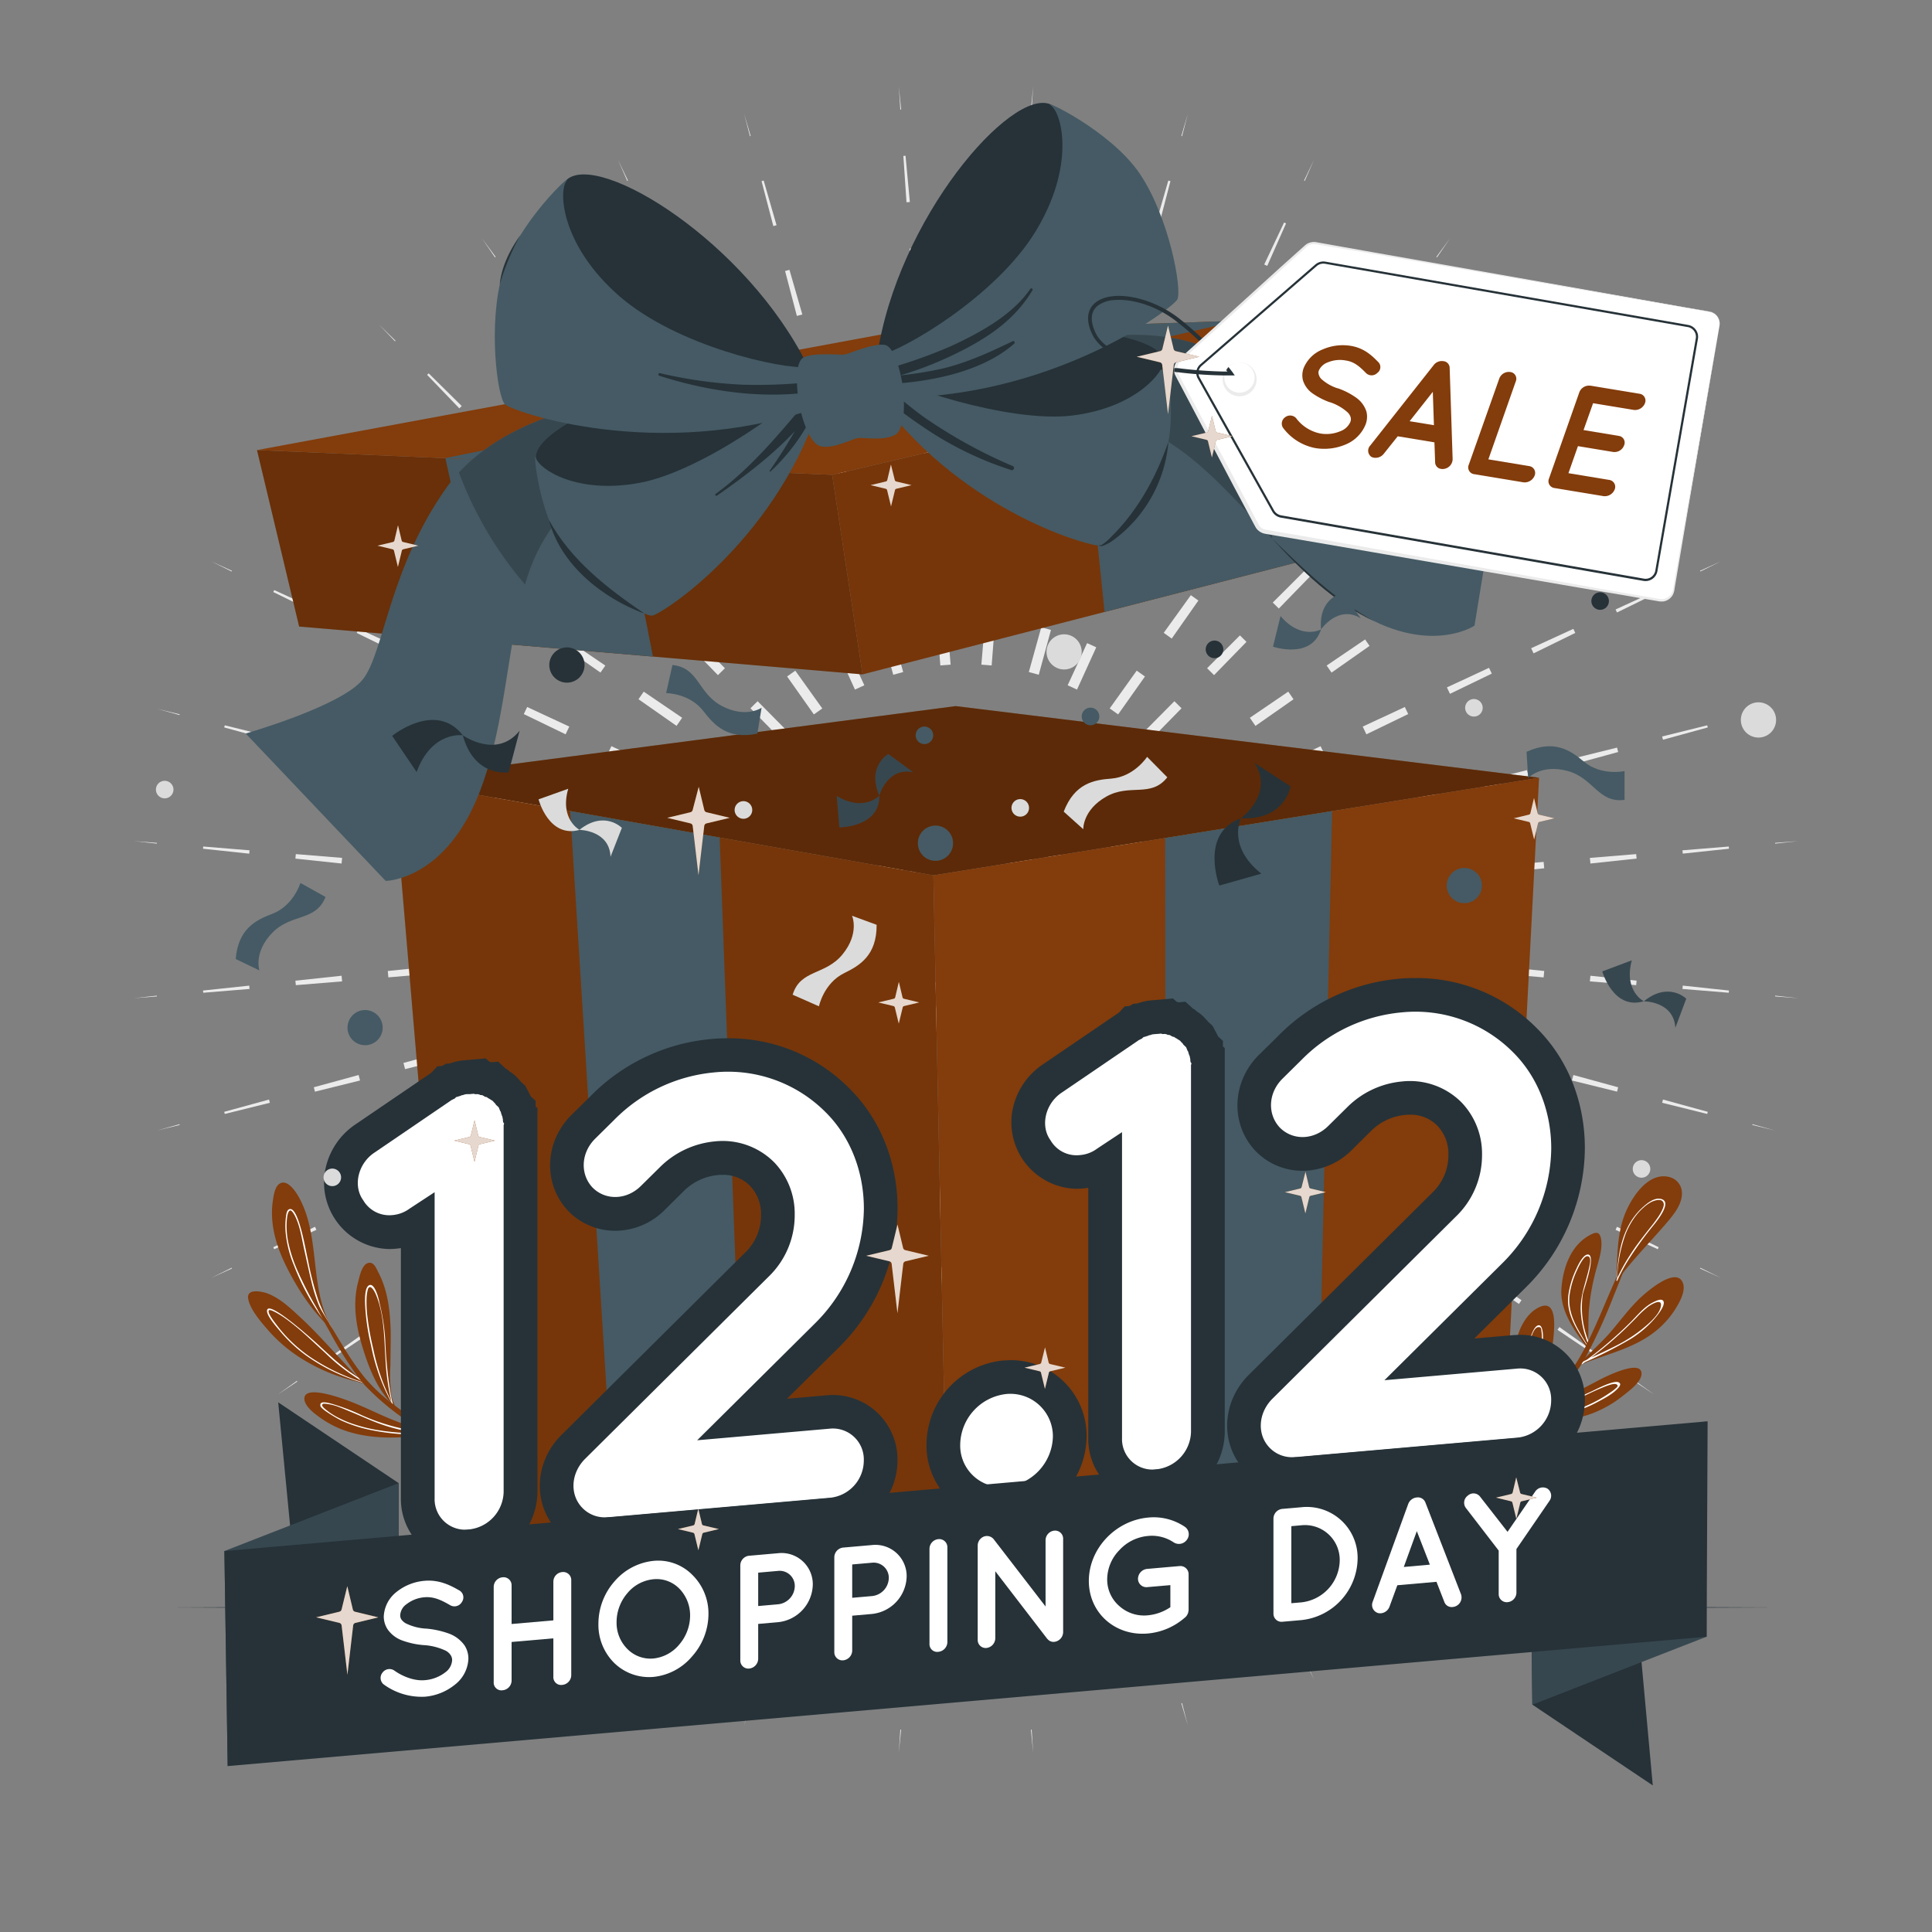 <svg xmlns="http://www.w3.org/2000/svg" viewBox="0 0 500 500"><rect x="0" y="0" width="500" height="500" fill="#808080" stroke="none"/><g id="freepik--background-complete--inject-49"><polygon points="267.38 22.37 267 28.36 266.8 28.34 267.38 22.37" style="fill:#ebebeb"></polygon><polygon points="266.21 40.36 265.4 52.35 264.53 52.28 265.65 40.31 266.21 40.36" style="fill:#ebebeb"></polygon><polygon points="264.58 64.34 263.76 76.33 262.31 76.22 263.42 64.25 264.58 64.34" style="fill:#ebebeb"></polygon><polygon points="262.89 88.32 262.02 100.31 260.19 100.16 261.24 88.19 262.89 88.32" style="fill:#ebebeb"></polygon><polygon points="261.15 112.3 260.27 124.28 258.07 124.11 259.13 112.13 261.15 112.3" style="fill:#ebebeb"></polygon><polygon points="259.4 136.27 258.51 148.26 255.97 148.05 257.02 136.08 259.4 136.27" style="fill:#ebebeb"></polygon><polygon points="257.57 160.24 256.64 172.22 253.98 172.01 254.98 160.03 257.57 160.24" style="fill:#ebebeb"></polygon><polygon points="255.7 184.21 254.77 196.19 251.99 195.97 252.99 183.99 255.7 184.21" style="fill:#ebebeb"></polygon><polygon points="253.83 208.17 252.9 220.16 250 219.92 251 207.94 253.83 208.17" style="fill:#ebebeb"></polygon><polygon points="251.96 232.14 251.49 238.12 248.51 238.12 248.04 232.14 251 231.9 251.49 237.88 248.51 237.88 249 231.9 251.96 232.14" style="fill:#ebebeb"></polygon><polygon points="247.1 220.16 246.17 208.17 249.01 207.94 250 219.92 247.1 220.16" style="fill:#ebebeb"></polygon><polygon points="245.23 196.19 244.29 184.21 247.02 183.99 248.01 195.97 245.23 196.19" style="fill:#ebebeb"></polygon><polygon points="243.36 172.22 242.43 160.24 245.03 160.03 246.02 172.01 243.36 172.22" style="fill:#ebebeb"></polygon><polygon points="241.49 148.26 240.6 136.27 242.99 136.08 244.03 148.05 241.49 148.26" style="fill:#ebebeb"></polygon><polygon points="239.72 124.28 238.85 112.3 240.88 112.13 241.93 124.11 239.72 124.28" style="fill:#ebebeb"></polygon><polygon points="237.98 100.31 237.1 88.32 238.76 88.19 239.82 100.16 237.98 100.31" style="fill:#ebebeb"></polygon><polygon points="236.23 76.33 235.42 64.34 236.58 64.25 237.7 76.22 236.23 76.33" style="fill:#ebebeb"></polygon><polygon points="234.6 52.35 233.79 40.36 234.35 40.31 235.47 52.28 234.6 52.35" style="fill:#ebebeb"></polygon><polygon points="233 28.36 232.62 22.37 233.21 28.34 233 28.36" style="fill:#ebebeb"></polygon><polygon points="192.58 29.43 194.27 35.19 194.08 35.24 192.58 29.43" style="fill:#ebebeb"></polygon><polygon points="197.64 46.73 200.97 58.28 200.14 58.51 197.09 46.88 197.64 46.73" style="fill:#ebebeb"></polygon><polygon points="204.31 69.83 207.64 81.38 206.23 81.76 203.18 70.14 204.31 69.83" style="fill:#ebebeb"></polygon><polygon points="210.92 92.94 214.2 104.5 212.43 104.99 209.32 93.38 210.92 92.94" style="fill:#ebebeb"></polygon><polygon points="217.48 116.06 220.76 127.63 218.63 128.22 215.53 116.6 217.48 116.06" style="fill:#ebebeb"></polygon><polygon points="224.04 139.19 227.3 150.76 224.85 151.44 221.73 139.83 224.04 139.19" style="fill:#ebebeb"></polygon><polygon points="230.52 162.34 233.74 173.92 231.17 174.63 228.01 163.03 230.52 162.34" style="fill:#ebebeb"></polygon><polygon points="236.96 185.5 240.18 197.08 237.49 197.82 234.33 186.22 236.96 185.5" style="fill:#ebebeb"></polygon><polygon points="243.4 208.66 246.62 220.24 243.82 221.01 240.66 209.42 243.4 208.66" style="fill:#ebebeb"></polygon><polygon points="249.84 231.82 251.44 237.6 248.64 238.62 246.15 233.16 248.85 231.93 251.36 237.38 248.56 238.4 246.98 232.61 249.84 231.82" style="fill:#ebebeb"></polygon><polygon points="241.17 222.22 236.2 211.28 238.79 210.1 243.82 221.01 241.17 222.22" style="fill:#ebebeb"></polygon><polygon points="231.22 200.34 226.24 189.4 228.72 188.27 233.76 199.18 231.22 200.34" style="fill:#ebebeb"></polygon><polygon points="221.26 178.46 216.29 167.52 218.66 166.44 223.69 177.35 221.26 178.46" style="fill:#ebebeb"></polygon><polygon points="211.31 156.58 206.37 145.62 208.55 144.62 213.63 155.52 211.31 156.58" style="fill:#ebebeb"></polygon><polygon points="201.45 134.66 196.53 123.69 198.38 122.84 203.47 133.73 201.45 134.66" style="fill:#ebebeb"></polygon><polygon points="191.61 112.72 186.69 101.76 188.2 101.07 193.29 111.96 191.61 112.72" style="fill:#ebebeb"></polygon><polygon points="181.77 90.79 176.9 79.8 177.97 79.31 183.11 90.18 181.77 90.79" style="fill:#ebebeb"></polygon><polygon points="172.03 68.81 167.16 57.82 167.68 57.58 172.82 68.45 172.03 68.81" style="fill:#ebebeb"></polygon><polygon points="162.33 46.82 159.92 41.32 162.51 46.73 162.33 46.82" style="fill:#ebebeb"></polygon><polygon points="124.71 61.65 128.27 66.48 128.1 66.6 124.71 61.65" style="fill:#ebebeb"></polygon><polygon points="135.38 76.17 142.46 85.89 141.75 86.39 134.91 76.5 135.38 76.17" style="fill:#ebebeb"></polygon><polygon points="149.54 95.6 156.63 105.31 155.43 106.16 148.59 96.27 149.54 95.6" style="fill:#ebebeb"></polygon><polygon points="163.67 115.05 170.7 124.8 169.2 125.86 162.31 116.01 163.67 115.05" style="fill:#ebebeb"></polygon><polygon points="177.74 134.54 184.77 144.29 182.97 145.56 176.09 135.71 177.74 134.54" style="fill:#ebebeb"></polygon><polygon points="191.81 154.03 198.83 163.78 196.76 165.26 189.86 155.41 191.81 154.03" style="fill:#ebebeb"></polygon><polygon points="205.82 173.57 212.81 183.35 210.63 184.89 203.7 175.07 205.82 173.57" style="fill:#ebebeb"></polygon><polygon points="219.79 193.13 226.78 202.91 224.51 204.52 217.57 194.71 219.79 193.13" style="fill:#ebebeb"></polygon><polygon points="233.76 212.69 240.75 222.47 238.38 224.15 231.44 214.34 233.76 212.69" style="fill:#ebebeb"></polygon><polygon points="247.73 232.25 251.22 237.13 248.93 239.05 244.73 234.77 246.84 232.69 251.07 236.95 248.78 238.87 245.32 233.97 247.73 232.25" style="fill:#ebebeb"></polygon><polygon points="236.31 226.19 227.89 217.62 229.92 215.61 238.38 224.15 236.31 226.19" style="fill:#ebebeb"></polygon><polygon points="219.47 209.04 211.05 200.46 213 198.54 221.46 207.08 219.47 209.04" style="fill:#ebebeb"></polygon><polygon points="202.63 191.88 194.22 183.3 196.07 181.47 204.53 190.01 202.63 191.88" style="fill:#ebebeb"></polygon><polygon points="185.8 174.72 177.41 166.12 179.12 164.43 187.61 172.94 185.8 174.72" style="fill:#ebebeb"></polygon><polygon points="169.03 157.49 160.66 148.87 162.1 147.45 170.61 155.94 169.03 157.49" style="fill:#ebebeb"></polygon><polygon points="152.28 140.25 143.91 131.63 145.09 130.46 153.6 138.95 152.28 140.25" style="fill:#ebebeb"></polygon><polygon points="135.54 123 127.2 114.34 128.04 113.52 136.58 121.97 135.54 123" style="fill:#ebebeb"></polygon><polygon points="118.87 105.68 110.54 97.02 110.94 96.62 119.49 105.07 118.87 105.68" style="fill:#ebebeb"></polygon><polygon points="102.23 88.33 98.08 83.99 102.37 88.19 102.23 88.33" style="fill:#ebebeb"></polygon><polygon points="71.95 115.14 76.94 118.46 76.83 118.63 71.95 115.14" style="fill:#ebebeb"></polygon><polygon points="86.94 125.14 96.92 131.84 96.43 132.55 86.62 125.6 86.94 125.14" style="fill:#ebebeb"></polygon><polygon points="106.9 138.54 116.87 145.25 116.04 146.45 106.23 139.5 106.9 138.54" style="fill:#ebebeb"></polygon><polygon points="126.82 151.99 136.77 158.75 135.72 160.26 125.88 153.36 126.82 151.99" style="fill:#ebebeb"></polygon><polygon points="146.71 165.5 156.66 172.25 155.4 174.06 145.56 167.16 146.71 165.5" style="fill:#ebebeb"></polygon><polygon points="166.6 179 176.54 185.76 175.09 187.85 165.24 180.96 166.6 179" style="fill:#ebebeb"></polygon><polygon points="186.45 192.56 196.35 199.36 194.84 201.56 184.97 194.71 186.45 192.56" style="fill:#ebebeb"></polygon><polygon points="206.26 206.16 216.18 212.97 214.59 215.26 204.72 208.41 206.26 206.16" style="fill:#ebebeb"></polygon><polygon points="226.09 219.77 235.99 226.57 234.34 228.96 224.47 222.11 226.09 219.77" style="fill:#ebebeb"></polygon><polygon points="245.9 233.37 250.85 236.77 249.36 239.35 243.94 236.77 245.22 234.08 250.64 236.65 249.15 239.23 244.22 235.81 245.9 233.37" style="fill:#ebebeb"></polygon><polygon points="233.1 231.59 222.25 226.41 223.47 223.83 234.35 228.96 233.1 231.59" style="fill:#ebebeb"></polygon><polygon points="211.41 221.23 200.56 216.04 201.73 213.58 212.6 218.7 211.41 221.23" style="fill:#ebebeb"></polygon><polygon points="189.72 210.86 178.87 205.68 179.99 203.32 190.86 208.45 189.72 210.86" style="fill:#ebebeb"></polygon><polygon points="168.03 200.5 157.2 195.28 158.23 193.11 169.12 198.2 168.03 200.5" style="fill:#ebebeb"></polygon><polygon points="146.38 190.04 135.56 184.81 136.43 182.97 147.33 188.04 146.38 190.04" style="fill:#ebebeb"></polygon><polygon points="124.74 179.57 113.92 174.33 114.64 172.83 125.54 177.9 124.74 179.57" style="fill:#ebebeb"></polygon><polygon points="103.11 169.09 92.31 163.8 92.82 162.74 103.74 167.76 103.11 169.09" style="fill:#ebebeb"></polygon><polygon points="81.52 158.51 70.73 153.22 70.97 152.71 81.89 157.72 81.52 158.51" style="fill:#ebebeb"></polygon><polygon points="59.95 147.9 54.57 145.24 60.03 147.72 59.95 147.9" style="fill:#ebebeb"></polygon><polygon points="40.66 183.44 46.5 184.86 46.45 185.05 40.66 183.44" style="fill:#ebebeb"></polygon><polygon points="58.17 187.71 69.84 190.6 69.62 191.44 58.03 188.26 58.17 187.71" style="fill:#ebebeb"></polygon><polygon points="81.51 193.49 93.18 196.37 92.81 197.79 81.22 194.61 81.51 193.49" style="fill:#ebebeb"></polygon><polygon points="104.83 199.31 116.49 202.25 116.02 204.03 104.42 200.91 104.83 199.31" style="fill:#ebebeb"></polygon><polygon points="128.14 205.2 139.79 208.14 139.24 210.27 127.63 207.15 128.14 205.2" style="fill:#ebebeb"></polygon><polygon points="151.45 211.08 163.1 214.04 162.46 216.5 150.85 213.39 151.45 211.08" style="fill:#ebebeb"></polygon><polygon points="174.74 217.04 186.38 220.04 185.7 222.62 174.08 219.56 174.74 217.04" style="fill:#ebebeb"></polygon><polygon points="198.01 223.04 209.65 226.05 208.95 228.74 197.33 225.68 198.01 223.04" style="fill:#ebebeb"></polygon><polygon points="221.29 229.05 232.93 232.05 232.2 234.86 220.57 231.8 221.29 229.05" style="fill:#ebebeb"></polygon><polygon points="244.57 235.05 250.38 236.55 249.86 239.49 243.89 238.92 244.17 235.96 250.14 236.51 249.62 239.45 243.82 237.92 244.57 235.05" style="fill:#ebebeb"></polygon><polygon points="231.92 237.76 219.96 236.6 220.23 233.76 232.2 234.86 231.92 237.76" style="fill:#ebebeb"></polygon><polygon points="208 235.44 196.03 234.28 196.29 231.56 208.26 232.66 208 235.44" style="fill:#ebebeb"></polygon><polygon points="184.07 233.12 172.11 231.96 172.35 229.36 184.32 230.46 184.07 233.12" style="fill:#ebebeb"></polygon><polygon points="160.14 230.8 148.19 229.59 148.41 227.21 160.38 228.26 160.14 230.8" style="fill:#ebebeb"></polygon><polygon points="136.23 228.37 124.27 227.15 124.46 225.13 136.44 226.17 136.23 228.37" style="fill:#ebebeb"></polygon><polygon points="112.31 225.93 100.36 224.71 100.51 223.05 112.49 224.09 112.31 225.93" style="fill:#ebebeb"></polygon><polygon points="88.4 223.48 76.45 222.21 76.56 221.04 88.54 222.02 88.4 223.48" style="fill:#ebebeb"></polygon><polygon points="64.5 220.93 52.54 219.65 52.6 219.08 64.58 220.06 64.5 220.93" style="fill:#ebebeb"></polygon><polygon points="40.59 218.33 34.63 217.67 40.61 218.13 40.59 218.33" style="fill:#ebebeb"></polygon><polygon points="34.63 258.33 40.59 257.67 40.61 257.87 34.63 258.33" style="fill:#ebebeb"></polygon><polygon points="52.54 256.35 64.5 255.08 64.58 255.94 52.6 256.92 52.54 256.35" style="fill:#ebebeb"></polygon><polygon points="76.45 253.8 88.4 252.52 88.54 253.98 76.56 254.96 76.45 253.8" style="fill:#ebebeb"></polygon><polygon points="100.36 251.29 112.31 250.07 112.49 251.91 100.51 252.94 100.36 251.29" style="fill:#ebebeb"></polygon><polygon points="124.27 248.85 136.23 247.63 136.44 249.83 124.46 250.87 124.27 248.85" style="fill:#ebebeb"></polygon><polygon points="148.19 246.41 160.15 245.2 160.38 247.74 148.41 248.79 148.19 246.41" style="fill:#ebebeb"></polygon><polygon points="172.11 244.04 184.07 242.88 184.32 245.54 172.35 246.64 172.11 244.04" style="fill:#ebebeb"></polygon><polygon points="196.03 241.73 208 240.57 208.26 243.34 196.29 244.44 196.03 241.73" style="fill:#ebebeb"></polygon><polygon points="219.96 239.41 231.92 238.25 232.2 241.14 220.23 242.24 219.96 239.41" style="fill:#ebebeb"></polygon><polygon points="243.89 237.09 249.86 236.51 250.38 239.45 244.57 240.95 243.82 238.07 249.62 236.55 250.14 239.49 244.17 240.04 243.89 237.09" style="fill:#ebebeb"></polygon><polygon points="232.93 243.95 221.29 246.96 220.57 244.2 232.2 241.13 232.93 243.95" style="fill:#ebebeb"></polygon><polygon points="209.65 249.96 198.01 252.96 197.33 250.32 208.95 247.26 209.65 249.96" style="fill:#ebebeb"></polygon><polygon points="186.38 255.96 174.74 258.96 174.08 256.44 185.7 253.38 186.38 255.96" style="fill:#ebebeb"></polygon><polygon points="163.1 261.96 151.45 264.92 150.84 262.6 162.46 259.5 163.1 261.96" style="fill:#ebebeb"></polygon><polygon points="139.8 267.87 128.14 270.81 127.63 268.84 139.24 265.72 139.8 267.87" style="fill:#ebebeb"></polygon><polygon points="116.49 273.75 104.83 276.69 104.42 275.08 116.02 271.96 116.49 273.75" style="fill:#ebebeb"></polygon><polygon points="93.18 279.63 81.51 282.52 81.22 281.38 92.81 278.21 93.18 279.63" style="fill:#ebebeb"></polygon><polygon points="69.84 285.4 58.17 288.29 58.03 287.74 69.62 284.56 69.84 285.4" style="fill:#ebebeb"></polygon><polygon points="46.5 291.14 40.66 292.56 46.45 290.95 46.5 291.14" style="fill:#ebebeb"></polygon><polygon points="54.57 330.76 59.95 328.1 60.03 328.28 54.57 330.76" style="fill:#ebebeb"></polygon><polygon points="70.73 322.78 81.52 317.49 81.89 318.27 70.97 323.29 70.73 322.78" style="fill:#ebebeb"></polygon><polygon points="92.32 312.2 103.11 306.92 103.74 308.24 92.82 313.25 92.32 312.2" style="fill:#ebebeb"></polygon><polygon points="113.93 301.67 124.75 296.44 125.53 298.1 114.64 303.17 113.93 301.67" style="fill:#ebebeb"></polygon><polygon points="135.56 291.2 146.38 285.96 147.33 287.96 136.43 293.03 135.56 291.2" style="fill:#ebebeb"></polygon><polygon points="157.2 280.73 168.03 275.5 169.12 277.8 158.23 282.88 157.2 280.73" style="fill:#ebebeb"></polygon><polygon points="178.87 270.32 189.72 265.14 190.86 267.55 179.99 272.67 178.87 270.32" style="fill:#ebebeb"></polygon><polygon points="200.56 259.96 211.41 254.78 212.6 257.29 201.73 262.42 200.56 259.96" style="fill:#ebebeb"></polygon><polygon points="222.25 249.6 233.1 244.41 234.34 247.04 223.47 252.17 222.25 249.6" style="fill:#ebebeb"></polygon><polygon points="243.94 239.23 249.36 236.65 250.85 239.23 245.91 242.63 244.22 240.18 249.15 236.77 250.64 239.35 245.22 241.91 243.94 239.23" style="fill:#ebebeb"></polygon><polygon points="236 249.43 226.09 256.23 224.47 253.89 234.34 247.04 236 249.43" style="fill:#ebebeb"></polygon><polygon points="216.18 263.04 206.27 269.84 204.72 267.59 214.59 260.74 216.18 263.04" style="fill:#ebebeb"></polygon><polygon points="196.36 276.64 186.45 283.44 184.97 281.29 194.84 274.44 196.36 276.64" style="fill:#ebebeb"></polygon><polygon points="176.54 290.24 166.6 297.01 165.24 295.03 175.09 288.14 176.54 290.24" style="fill:#ebebeb"></polygon><polygon points="156.66 303.76 146.71 310.51 145.56 308.83 155.4 301.93 156.66 303.76" style="fill:#ebebeb"></polygon><polygon points="136.77 317.26 126.82 324.01 125.88 322.64 135.72 315.74 136.77 317.26" style="fill:#ebebeb"></polygon><polygon points="116.88 330.76 106.9 337.46 106.23 336.5 116.04 329.55 116.88 330.76" style="fill:#ebebeb"></polygon><polygon points="96.92 344.16 86.94 350.86 86.62 350.39 96.43 343.44 96.92 344.16" style="fill:#ebebeb"></polygon><polygon points="76.94 357.54 71.95 360.86 76.83 357.37 76.94 357.54" style="fill:#ebebeb"></polygon><polygon points="98.08 392.01 102.23 387.67 102.37 387.81 98.08 392.01" style="fill:#ebebeb"></polygon><polygon points="110.54 378.98 118.87 370.32 119.49 370.93 110.94 379.38 110.54 378.98" style="fill:#ebebeb"></polygon><polygon points="127.21 361.66 135.54 353 136.58 354.02 128.03 362.48 127.21 361.66" style="fill:#ebebeb"></polygon><polygon points="143.91 344.37 152.29 335.75 153.6 337.04 145.09 345.54 143.91 344.37" style="fill:#ebebeb"></polygon><polygon points="160.66 327.13 169.04 318.51 170.61 320.06 162.1 328.55 160.66 327.13" style="fill:#ebebeb"></polygon><polygon points="177.41 309.89 185.8 301.28 187.61 303.06 179.11 311.57 177.41 309.89" style="fill:#ebebeb"></polygon><polygon points="194.22 292.7 202.63 284.12 204.53 285.99 196.07 294.53 194.22 292.7" style="fill:#ebebeb"></polygon><polygon points="211.06 275.54 219.47 266.96 221.46 268.92 213 277.46 211.06 275.54" style="fill:#ebebeb"></polygon><polygon points="227.89 258.39 236.31 249.81 238.38 251.85 229.92 260.38 227.89 258.39" style="fill:#ebebeb"></polygon><polygon points="244.73 241.23 248.93 236.95 251.22 238.87 247.74 243.75 245.31 242.03 248.78 237.13 251.07 239.05 246.84 243.31 244.73 241.23" style="fill:#ebebeb"></polygon><polygon points="240.75 253.53 233.76 263.31 231.44 261.66 238.38 251.85 240.75 253.53" style="fill:#ebebeb"></polygon><polygon points="226.78 273.09 219.79 282.88 217.57 281.29 224.5 271.48 226.78 273.09" style="fill:#ebebeb"></polygon><polygon points="212.81 292.65 205.82 302.44 203.69 300.93 210.63 291.11 212.81 292.65" style="fill:#ebebeb"></polygon><polygon points="198.84 312.22 191.81 321.97 189.86 320.58 196.76 310.74 198.84 312.22" style="fill:#ebebeb"></polygon><polygon points="184.78 331.72 177.74 341.46 176.08 340.28 182.97 330.43 184.78 331.72" style="fill:#ebebeb"></polygon><polygon points="170.71 351.21 163.67 360.95 162.31 359.99 169.2 350.13 170.71 351.21" style="fill:#ebebeb"></polygon><polygon points="156.63 370.69 149.54 380.4 148.59 379.73 155.43 369.84 156.63 370.69" style="fill:#ebebeb"></polygon><polygon points="142.46 390.12 135.38 399.83 134.91 399.5 141.75 389.61 142.46 390.12" style="fill:#ebebeb"></polygon><polygon points="128.27 409.52 124.71 414.35 128.1 409.4 128.27 409.52" style="fill:#ebebeb"></polygon><polygon points="159.92 434.68 162.33 429.18 162.51 429.27 159.92 434.68" style="fill:#ebebeb"></polygon><polygon points="167.17 418.18 172.04 407.19 172.82 407.55 167.68 418.42 167.17 418.18" style="fill:#ebebeb"></polygon><polygon points="176.91 396.2 181.77 385.21 183.1 385.82 177.96 396.69 176.91 396.2" style="fill:#ebebeb"></polygon><polygon points="186.69 374.24 191.61 363.28 193.29 364.04 188.2 374.93 186.69 374.24" style="fill:#ebebeb"></polygon><polygon points="196.53 352.31 201.46 341.35 203.46 342.26 198.37 353.15 196.53 352.31" style="fill:#ebebeb"></polygon><polygon points="206.38 330.38 211.31 319.42 213.62 320.48 208.55 331.37 206.38 330.38" style="fill:#ebebeb"></polygon><polygon points="216.29 308.48 221.27 297.54 223.69 298.65 218.66 309.56 216.29 308.48" style="fill:#ebebeb"></polygon><polygon points="226.24 286.6 231.22 275.66 233.75 276.82 228.72 287.73 226.24 286.6" style="fill:#ebebeb"></polygon><polygon points="236.2 264.72 241.18 253.78 243.82 254.99 238.79 265.9 236.2 264.72" style="fill:#ebebeb"></polygon><polygon points="246.15 242.84 248.64 237.38 251.44 238.4 249.84 244.18 246.97 243.39 248.56 237.6 251.36 238.62 248.85 244.07 246.15 242.84" style="fill:#ebebeb"></polygon><polygon points="246.62 255.76 243.4 267.34 240.65 266.58 243.81 254.99 246.62 255.76" style="fill:#ebebeb"></polygon><polygon points="240.18 278.92 236.96 290.5 234.33 289.77 237.49 278.18 240.18 278.92" style="fill:#ebebeb"></polygon><polygon points="233.74 302.08 230.52 313.66 228.01 312.97 231.17 301.37 233.74 302.08" style="fill:#ebebeb"></polygon><polygon points="227.3 325.24 224.04 336.81 221.73 336.17 224.85 324.56 227.3 325.24" style="fill:#ebebeb"></polygon><polygon points="220.76 348.37 217.49 359.94 215.53 359.4 218.63 347.78 220.76 348.37" style="fill:#ebebeb"></polygon><polygon points="214.21 371.5 210.93 383.06 209.32 382.62 212.42 371.01 214.21 371.5" style="fill:#ebebeb"></polygon><polygon points="207.64 394.63 204.31 406.17 203.18 405.86 206.22 394.24 207.64 394.63" style="fill:#ebebeb"></polygon><polygon points="200.97 417.72 197.64 429.27 197.09 429.12 200.13 417.49 200.97 417.72" style="fill:#ebebeb"></polygon><polygon points="194.27 440.81 192.58 446.57 194.08 440.76 194.27 440.81" style="fill:#ebebeb"></polygon><polygon points="232.62 453.63 233 447.64 233.2 447.66 232.62 453.63" style="fill:#ebebeb"></polygon><polygon points="233.79 435.64 234.6 423.65 235.47 423.72 234.35 435.69 233.79 435.64" style="fill:#ebebeb"></polygon><polygon points="235.42 411.66 236.24 399.67 237.69 399.79 236.58 411.75 235.42 411.66" style="fill:#ebebeb"></polygon><polygon points="237.1 387.68 237.98 375.69 239.81 375.84 238.76 387.81 237.1 387.68" style="fill:#ebebeb"></polygon><polygon points="238.85 363.7 239.73 351.72 241.93 351.89 240.87 363.87 238.85 363.7" style="fill:#ebebeb"></polygon><polygon points="240.6 339.73 241.49 327.74 244.03 327.95 242.98 339.92 240.6 339.73" style="fill:#ebebeb"></polygon><polygon points="242.43 315.76 243.36 303.78 246.02 303.99 245.02 315.97 242.43 315.76" style="fill:#ebebeb"></polygon><polygon points="244.3 291.79 245.23 279.81 248.01 280.03 247.01 292.01 244.3 291.79" style="fill:#ebebeb"></polygon><polygon points="246.17 267.83 247.1 255.84 250 256.08 249 268.06 246.17 267.83" style="fill:#ebebeb"></polygon><polygon points="248.04 243.86 248.51 237.88 251.49 237.88 251.96 243.86 249 244.1 248.51 238.12 251.49 238.12 251 244.1 248.04 243.86" style="fill:#ebebeb"></polygon><polygon points="252.9 255.84 253.83 267.83 250.99 268.06 250 256.08 252.9 255.84" style="fill:#ebebeb"></polygon><polygon points="254.77 279.81 255.71 291.79 252.98 292.01 251.99 280.03 254.77 279.81" style="fill:#ebebeb"></polygon><polygon points="256.64 303.78 257.57 315.76 254.97 315.97 253.98 303.99 256.64 303.78" style="fill:#ebebeb"></polygon><polygon points="258.51 327.74 259.4 339.73 257.01 339.92 255.97 327.95 258.51 327.74" style="fill:#ebebeb"></polygon><polygon points="260.28 351.71 261.15 363.7 259.12 363.87 258.07 351.89 260.28 351.71" style="fill:#ebebeb"></polygon><polygon points="262.02 375.69 262.9 387.68 261.24 387.81 260.18 375.84 262.02 375.69" style="fill:#ebebeb"></polygon><polygon points="263.77 399.67 264.58 411.66 263.42 411.75 262.3 399.79 263.77 399.67" style="fill:#ebebeb"></polygon><polygon points="265.4 423.65 266.21 435.64 265.65 435.69 264.53 423.72 265.4 423.65" style="fill:#ebebeb"></polygon><polygon points="267 447.64 267.38 453.63 266.8 447.66 267 447.64" style="fill:#ebebeb"></polygon><polygon points="307.42 446.57 305.73 440.81 305.92 440.76 307.42 446.57" style="fill:#ebebeb"></polygon><polygon points="302.36 429.27 299.03 417.72 299.86 417.49 302.91 429.12 302.36 429.27" style="fill:#ebebeb"></polygon><polygon points="295.69 406.17 292.36 394.63 293.77 394.24 296.82 405.86 295.69 406.17" style="fill:#ebebeb"></polygon><polygon points="289.08 383.06 285.8 371.5 287.57 371.01 290.68 382.62 289.08 383.06" style="fill:#ebebeb"></polygon><polygon points="282.52 359.94 279.24 348.37 281.37 347.79 284.47 359.4 282.52 359.94" style="fill:#ebebeb"></polygon><polygon points="275.96 336.81 272.7 325.24 275.15 324.56 278.27 336.17 275.96 336.81" style="fill:#ebebeb"></polygon><polygon points="269.48 313.66 266.26 302.08 268.83 301.37 271.99 312.97 269.48 313.66" style="fill:#ebebeb"></polygon><polygon points="263.04 290.5 259.82 278.92 262.51 278.18 265.67 289.78 263.04 290.5" style="fill:#ebebeb"></polygon><polygon points="256.6 267.34 253.38 255.76 256.18 254.99 259.35 266.58 256.6 267.34" style="fill:#ebebeb"></polygon><polygon points="250.16 244.18 248.56 238.4 251.36 237.38 253.85 242.84 251.15 244.07 248.64 238.62 251.44 237.6 253.02 243.39 250.16 244.18" style="fill:#ebebeb"></polygon><polygon points="258.83 253.78 263.8 264.72 261.21 265.9 256.18 254.99 258.83 253.78" style="fill:#ebebeb"></polygon><polygon points="268.78 275.66 273.76 286.6 271.28 287.73 266.24 276.82 268.78 275.66" style="fill:#ebebeb"></polygon><polygon points="278.74 297.54 283.71 308.48 281.34 309.56 276.31 298.65 278.74 297.54" style="fill:#ebebeb"></polygon><polygon points="288.69 319.42 293.63 330.38 291.45 331.38 286.37 320.48 288.69 319.42" style="fill:#ebebeb"></polygon><polygon points="298.55 341.34 303.47 352.31 301.62 353.15 296.54 342.27 298.55 341.34" style="fill:#ebebeb"></polygon><polygon points="308.39 363.27 313.31 374.24 311.8 374.93 306.71 364.05 308.39 363.27" style="fill:#ebebeb"></polygon><polygon points="318.23 385.21 323.1 396.2 322.03 396.69 316.89 385.82 318.23 385.21" style="fill:#ebebeb"></polygon><polygon points="327.97 407.19 332.83 418.18 332.32 418.42 327.18 407.55 327.97 407.19" style="fill:#ebebeb"></polygon><polygon points="337.67 429.18 340.08 434.68 337.49 429.27 337.67 429.18" style="fill:#ebebeb"></polygon><polygon points="375.29 414.35 371.73 409.52 371.9 409.4 375.29 414.35" style="fill:#ebebeb"></polygon><polygon points="364.62 399.83 357.54 390.11 358.25 389.61 365.09 399.5 364.62 399.83" style="fill:#ebebeb"></polygon><polygon points="350.46 380.4 343.38 370.69 344.57 369.84 351.41 379.73 350.46 380.4" style="fill:#ebebeb"></polygon><polygon points="336.33 360.95 329.3 351.2 330.8 350.14 337.69 359.99 336.33 360.95" style="fill:#ebebeb"></polygon><polygon points="322.26 341.46 315.23 331.71 317.02 330.44 323.91 340.29 322.26 341.46" style="fill:#ebebeb"></polygon><polygon points="308.19 321.97 301.17 312.21 303.24 310.74 310.14 320.58 308.19 321.97" style="fill:#ebebeb"></polygon><polygon points="294.18 302.43 287.19 292.65 289.37 291.11 296.3 300.93 294.18 302.43" style="fill:#ebebeb"></polygon><polygon points="280.21 282.87 273.22 273.09 275.49 271.48 282.43 281.3 280.21 282.87" style="fill:#ebebeb"></polygon><polygon points="266.24 263.31 259.25 253.53 261.62 251.85 268.56 261.66 266.24 263.31" style="fill:#ebebeb"></polygon><polygon points="252.27 243.75 248.78 238.87 251.07 236.95 255.27 241.23 253.16 243.32 248.93 239.05 251.22 237.13 254.68 242.03 252.27 243.75" style="fill:#ebebeb"></polygon><polygon points="263.69 249.81 272.11 258.38 270.08 260.39 261.62 251.85 263.69 249.81" style="fill:#ebebeb"></polygon><polygon points="280.53 266.96 288.95 275.54 287 277.46 278.54 268.92 280.53 266.96" style="fill:#ebebeb"></polygon><polygon points="297.37 284.12 305.79 292.7 303.93 294.53 295.47 285.99 297.37 284.12" style="fill:#ebebeb"></polygon><polygon points="314.2 301.27 322.59 309.88 320.88 311.57 312.39 303.06 314.2 301.27" style="fill:#ebebeb"></polygon><polygon points="330.97 318.51 339.34 327.13 337.89 328.55 329.39 320.06 330.97 318.51" style="fill:#ebebeb"></polygon><polygon points="347.72 335.75 356.09 344.37 354.91 345.54 346.4 337.05 347.72 335.75" style="fill:#ebebeb"></polygon><polygon points="364.46 353 372.8 361.66 371.96 362.48 363.42 354.03 364.46 353" style="fill:#ebebeb"></polygon><polygon points="381.13 370.32 389.46 378.98 389.06 379.38 380.51 370.93 381.13 370.32" style="fill:#ebebeb"></polygon><polygon points="397.77 387.67 401.92 392.01 397.63 387.81 397.77 387.67" style="fill:#ebebeb"></polygon><polygon points="428.05 360.86 423.06 357.54 423.17 357.37 428.05 360.86" style="fill:#ebebeb"></polygon><polygon points="413.06 350.86 403.08 344.16 403.57 343.45 413.38 350.4 413.06 350.86" style="fill:#ebebeb"></polygon><polygon points="393.1 337.46 383.13 330.75 383.96 329.55 393.76 336.5 393.1 337.46" style="fill:#ebebeb"></polygon><polygon points="373.18 324.01 363.23 317.26 364.28 315.74 374.12 322.64 373.18 324.01" style="fill:#ebebeb"></polygon><polygon points="353.29 310.5 343.35 303.75 344.6 301.94 354.44 308.84 353.29 310.5" style="fill:#ebebeb"></polygon><polygon points="333.4 297 323.46 290.24 324.91 288.14 334.76 295.04 333.4 297" style="fill:#ebebeb"></polygon><polygon points="313.55 283.44 303.64 276.64 305.16 274.44 315.03 281.29 313.55 283.44" style="fill:#ebebeb"></polygon><polygon points="293.74 269.83 283.82 263.03 285.41 260.74 295.28 267.59 293.74 269.83" style="fill:#ebebeb"></polygon><polygon points="273.92 256.23 264.01 249.43 265.66 247.04 275.53 253.89 273.92 256.23" style="fill:#ebebeb"></polygon><polygon points="254.1 242.63 249.15 239.23 250.64 236.65 256.06 239.23 254.78 241.92 249.36 239.35 250.85 236.77 255.78 240.19 254.1 242.63" style="fill:#ebebeb"></polygon><polygon points="266.9 244.41 277.75 249.59 276.52 252.17 265.65 247.04 266.9 244.41" style="fill:#ebebeb"></polygon><polygon points="288.59 254.77 299.44 259.96 298.27 262.42 287.4 257.3 288.59 254.77" style="fill:#ebebeb"></polygon><polygon points="310.28 265.14 321.13 270.32 320.01 272.68 309.14 267.55 310.28 265.14" style="fill:#ebebeb"></polygon><polygon points="331.97 275.5 342.8 280.72 341.77 282.89 330.88 277.8 331.97 275.5" style="fill:#ebebeb"></polygon><polygon points="353.62 285.96 364.44 291.19 363.57 293.03 352.67 287.96 353.62 285.96" style="fill:#ebebeb"></polygon><polygon points="375.26 296.43 386.07 301.67 385.36 303.17 374.46 298.1 375.26 296.43" style="fill:#ebebeb"></polygon><polygon points="396.89 306.91 407.69 312.2 407.18 313.26 396.26 308.24 396.89 306.91" style="fill:#ebebeb"></polygon><polygon points="418.48 317.49 429.27 322.78 429.03 323.3 418.11 318.28 418.48 317.49" style="fill:#ebebeb"></polygon><polygon points="440.05 328.1 445.43 330.76 439.96 328.28 440.05 328.1" style="fill:#ebebeb"></polygon><polygon points="459.33 292.56 453.5 291.14 453.55 290.95 459.33 292.56" style="fill:#ebebeb"></polygon><polygon points="441.83 288.29 430.16 285.4 430.38 284.56 441.97 287.74 441.83 288.29" style="fill:#ebebeb"></polygon><polygon points="418.49 282.51 406.82 279.63 407.19 278.21 418.78 281.39 418.49 282.51" style="fill:#ebebeb"></polygon><polygon points="395.17 276.69 383.51 273.75 383.98 271.97 395.58 275.08 395.17 276.69" style="fill:#ebebeb"></polygon><polygon points="371.86 270.81 360.2 267.86 360.76 265.73 372.37 268.85 371.86 270.81" style="fill:#ebebeb"></polygon><polygon points="348.55 264.92 336.9 261.96 337.54 259.5 349.15 262.61 348.55 264.92" style="fill:#ebebeb"></polygon><polygon points="325.26 258.96 313.62 255.96 314.3 253.38 325.92 256.44 325.26 258.96" style="fill:#ebebeb"></polygon><polygon points="301.99 252.96 290.35 249.96 291.05 247.26 302.67 250.32 301.99 252.96" style="fill:#ebebeb"></polygon><polygon points="278.71 246.95 267.07 243.95 267.8 241.14 279.43 244.2 278.71 246.95" style="fill:#ebebeb"></polygon><polygon points="255.43 240.95 249.62 239.45 250.14 236.51 256.11 237.08 255.83 240.04 249.86 239.49 250.38 236.55 256.18 238.08 255.43 240.95" style="fill:#ebebeb"></polygon><polygon points="268.08 238.24 280.04 239.4 279.77 242.24 267.8 241.14 268.08 238.24" style="fill:#ebebeb"></polygon><polygon points="292 240.56 303.97 241.72 303.71 244.44 291.74 243.34 292 240.56" style="fill:#ebebeb"></polygon><polygon points="315.93 242.88 327.89 244.04 327.65 246.64 315.68 245.54 315.93 242.88" style="fill:#ebebeb"></polygon><polygon points="339.86 245.2 351.81 246.41 351.59 248.79 339.62 247.74 339.86 245.2" style="fill:#ebebeb"></polygon><polygon points="363.77 247.63 375.73 248.85 375.54 250.87 363.56 249.83 363.77 247.63" style="fill:#ebebeb"></polygon><polygon points="387.69 250.07 399.64 251.29 399.49 252.95 387.51 251.91 387.69 250.07" style="fill:#ebebeb"></polygon><polygon points="411.6 252.52 423.55 253.79 423.44 254.96 411.46 253.98 411.6 252.52" style="fill:#ebebeb"></polygon><polygon points="435.5 255.07 447.46 256.35 447.4 256.92 435.42 255.94 435.5 255.07" style="fill:#ebebeb"></polygon><polygon points="459.41 257.67 465.37 258.33 459.39 257.87 459.41 257.67" style="fill:#ebebeb"></polygon><polygon points="465.37 217.67 459.41 218.33 459.39 218.13 465.37 217.67" style="fill:#ebebeb"></polygon><polygon points="447.46 219.65 435.5 220.92 435.42 220.06 447.4 219.08 447.46 219.65" style="fill:#ebebeb"></polygon><polygon points="423.55 222.2 411.6 223.48 411.46 222.03 423.44 221.04 423.55 222.2" style="fill:#ebebeb"></polygon><polygon points="399.64 224.71 387.69 225.93 387.51 224.09 399.49 223.06 399.64 224.71" style="fill:#ebebeb"></polygon><polygon points="375.73 227.15 363.77 228.37 363.56 226.17 375.54 225.13 375.73 227.15" style="fill:#ebebeb"></polygon><polygon points="351.81 229.59 339.86 230.8 339.62 228.26 351.59 227.21 351.81 229.59" style="fill:#ebebeb"></polygon><polygon points="327.89 231.96 315.93 233.12 315.68 230.46 327.65 229.36 327.89 231.96" style="fill:#ebebeb"></polygon><polygon points="303.97 234.28 292 235.43 291.74 232.66 303.71 231.56 303.97 234.28" style="fill:#ebebeb"></polygon><polygon points="280.04 236.59 268.08 237.75 267.8 234.86 279.77 233.76 280.04 236.59" style="fill:#ebebeb"></polygon><polygon points="256.11 238.91 250.14 239.49 249.62 236.55 255.43 235.05 256.18 237.93 250.38 239.45 249.86 236.51 255.83 235.96 256.11 238.91" style="fill:#ebebeb"></polygon><polygon points="267.07 232.05 278.71 229.04 279.43 231.8 267.8 234.87 267.07 232.05" style="fill:#ebebeb"></polygon><polygon points="290.35 226.04 301.99 223.04 302.67 225.68 291.05 228.74 290.35 226.04" style="fill:#ebebeb"></polygon><polygon points="313.62 220.04 325.26 217.04 325.92 219.56 314.3 222.62 313.62 220.04" style="fill:#ebebeb"></polygon><polygon points="336.9 214.03 348.55 211.08 349.15 213.4 337.54 216.5 336.9 214.03" style="fill:#ebebeb"></polygon><polygon points="360.2 208.13 371.86 205.19 372.37 207.16 360.76 210.28 360.2 208.13" style="fill:#ebebeb"></polygon><polygon points="383.51 202.25 395.17 199.31 395.58 200.92 383.98 204.04 383.51 202.25" style="fill:#ebebeb"></polygon><polygon points="406.82 196.37 418.49 193.48 418.78 194.62 407.19 197.79 406.82 196.37" style="fill:#ebebeb"></polygon><polygon points="430.16 190.6 441.83 187.71 441.97 188.26 430.38 191.44 430.16 190.6" style="fill:#ebebeb"></polygon><polygon points="453.5 184.86 459.33 183.44 453.55 185.05 453.5 184.86" style="fill:#ebebeb"></polygon><polygon points="445.43 145.24 440.05 147.9 439.96 147.72 445.43 145.24" style="fill:#ebebeb"></polygon><polygon points="429.27 153.22 418.48 158.51 418.11 157.73 429.03 152.71 429.27 153.22" style="fill:#ebebeb"></polygon><polygon points="407.68 163.8 396.89 169.09 396.26 167.76 407.18 162.75 407.68 163.8" style="fill:#ebebeb"></polygon><polygon points="386.07 174.33 375.25 179.56 374.46 177.9 385.36 172.83 386.07 174.33" style="fill:#ebebeb"></polygon><polygon points="364.44 184.8 353.62 190.04 352.67 188.04 363.57 182.97 364.44 184.8" style="fill:#ebebeb"></polygon><polygon points="342.8 195.27 331.97 200.5 330.88 198.2 341.77 193.12 342.8 195.27" style="fill:#ebebeb"></polygon><polygon points="321.13 205.68 310.28 210.86 309.14 208.45 320.01 203.33 321.13 205.68" style="fill:#ebebeb"></polygon><polygon points="299.44 216.04 288.59 221.22 287.4 218.71 298.27 213.58 299.44 216.04" style="fill:#ebebeb"></polygon><polygon points="277.75 226.41 266.9 231.59 265.65 228.96 276.53 223.83 277.75 226.41" style="fill:#ebebeb"></polygon><polygon points="256.06 236.77 250.64 239.35 249.15 236.77 254.09 233.37 255.78 235.82 250.85 239.23 249.36 236.65 254.78 234.09 256.06 236.77" style="fill:#ebebeb"></polygon><polygon points="264 226.57 273.91 219.77 275.53 222.11 265.66 228.97 264 226.57" style="fill:#ebebeb"></polygon><polygon points="283.82 212.97 293.73 206.16 295.28 208.41 285.41 215.26 283.82 212.97" style="fill:#ebebeb"></polygon><polygon points="303.64 199.36 313.55 192.56 315.04 194.71 305.16 201.56 303.64 199.36" style="fill:#ebebeb"></polygon><polygon points="323.46 185.76 333.4 178.99 334.76 180.97 324.91 187.86 323.46 185.76" style="fill:#ebebeb"></polygon><polygon points="343.34 172.24 353.29 165.49 354.44 167.16 344.6 174.07 343.34 172.24" style="fill:#ebebeb"></polygon><polygon points="363.23 158.74 373.18 151.99 374.12 153.36 364.28 160.26 363.23 158.74" style="fill:#ebebeb"></polygon><polygon points="383.12 145.24 393.1 138.54 393.77 139.5 383.96 146.46 383.12 145.24" style="fill:#ebebeb"></polygon><polygon points="403.08 131.84 413.06 125.14 413.38 125.61 403.57 132.56 403.08 131.84" style="fill:#ebebeb"></polygon><polygon points="423.06 118.46 428.05 115.14 423.17 118.63 423.06 118.46" style="fill:#ebebeb"></polygon><polygon points="401.92 83.99 397.77 88.33 397.63 88.19 401.92 83.99" style="fill:#ebebeb"></polygon><polygon points="389.46 97.02 381.13 105.68 380.51 105.07 389.06 96.62 389.46 97.02" style="fill:#ebebeb"></polygon><polygon points="372.79 114.34 364.46 123 363.42 121.97 371.97 113.52 372.79 114.34" style="fill:#ebebeb"></polygon><polygon points="356.09 131.63 347.71 140.25 346.4 138.96 354.91 130.46 356.09 131.63" style="fill:#ebebeb"></polygon><polygon points="339.34 148.87 330.96 157.49 329.39 155.94 337.9 147.45 339.34 148.87" style="fill:#ebebeb"></polygon><polygon points="322.59 166.11 314.2 174.72 312.39 172.94 320.89 164.44 322.59 166.11" style="fill:#ebebeb"></polygon><polygon points="305.78 183.3 297.37 191.88 295.47 190.01 303.93 181.47 305.78 183.3" style="fill:#ebebeb"></polygon><polygon points="288.94 200.46 280.53 209.04 278.54 207.08 287 198.54 288.94 200.46" style="fill:#ebebeb"></polygon><polygon points="272.11 217.61 263.69 226.19 261.62 224.15 270.08 215.62 272.11 217.61" style="fill:#ebebeb"></polygon><polygon points="255.27 234.77 251.07 239.05 248.78 237.13 252.26 232.25 254.69 233.97 251.22 238.87 248.93 236.95 253.16 232.69 255.27 234.77" style="fill:#ebebeb"></polygon><polygon points="259.25 222.47 266.24 212.69 268.56 214.34 261.62 224.15 259.25 222.47" style="fill:#ebebeb"></polygon><polygon points="273.22 202.91 280.21 193.13 282.43 194.71 275.5 204.52 273.22 202.91" style="fill:#ebebeb"></polygon><polygon points="287.19 183.34 294.18 173.56 296.31 175.08 289.37 184.89 287.19 183.34" style="fill:#ebebeb"></polygon><polygon points="301.17 163.78 308.19 154.03 310.14 155.42 303.24 165.26 301.17 163.78" style="fill:#ebebeb"></polygon><polygon points="315.22 144.28 322.26 134.54 323.92 135.72 317.03 145.57 315.22 144.28" style="fill:#ebebeb"></polygon><polygon points="329.3 124.79 336.33 115.05 337.69 116.01 330.8 125.86 329.3 124.79" style="fill:#ebebeb"></polygon><polygon points="343.37 105.31 350.45 95.6 351.41 96.27 344.57 106.16 343.37 105.31" style="fill:#ebebeb"></polygon><polygon points="357.54 85.89 364.62 76.17 365.09 76.5 358.25 86.39 357.54 85.89" style="fill:#ebebeb"></polygon><polygon points="371.73 66.48 375.29 61.65 371.9 66.6 371.73 66.48" style="fill:#ebebeb"></polygon><polygon points="340.08 41.32 337.67 46.82 337.49 46.73 340.08 41.32" style="fill:#ebebeb"></polygon><polygon points="332.83 57.82 327.96 68.81 327.18 68.45 332.32 57.58 332.83 57.82" style="fill:#ebebeb"></polygon><polygon points="323.1 79.8 318.23 90.79 316.9 90.18 322.04 79.31 323.1 79.8" style="fill:#ebebeb"></polygon><polygon points="313.31 101.76 308.39 112.72 306.71 111.96 311.8 101.07 313.31 101.76" style="fill:#ebebeb"></polygon><polygon points="303.47 123.69 298.55 134.66 296.54 133.74 301.63 122.85 303.47 123.69" style="fill:#ebebeb"></polygon><polygon points="293.62 145.62 288.69 156.58 286.38 155.52 291.45 144.63 293.62 145.62" style="fill:#ebebeb"></polygon><polygon points="283.71 167.52 278.73 178.46 276.31 177.35 281.34 166.44 283.71 167.52" style="fill:#ebebeb"></polygon><polygon points="273.76 189.4 268.78 200.34 266.25 199.18 271.28 188.27 273.76 189.4" style="fill:#ebebeb"></polygon><polygon points="263.8 211.28 258.82 222.22 256.18 221.01 261.21 210.1 263.8 211.28" style="fill:#ebebeb"></polygon><polygon points="253.85 233.16 251.36 238.62 248.56 237.6 250.16 231.82 253.03 232.61 251.44 238.4 248.64 237.38 251.15 231.93 253.85 233.16" style="fill:#ebebeb"></polygon><polygon points="253.38 220.24 256.6 208.66 259.35 209.42 256.19 221.01 253.38 220.24" style="fill:#ebebeb"></polygon><polygon points="259.82 197.08 263.04 185.5 265.67 186.22 262.51 197.82 259.82 197.08" style="fill:#ebebeb"></polygon><polygon points="266.26 173.92 269.48 162.34 271.99 163.03 268.83 174.63 266.26 173.92" style="fill:#ebebeb"></polygon><polygon points="272.7 150.76 275.96 139.19 278.27 139.83 275.15 151.44 272.7 150.76" style="fill:#ebebeb"></polygon><polygon points="279.24 127.63 282.51 116.06 284.48 116.6 281.37 128.22 279.24 127.63" style="fill:#ebebeb"></polygon><polygon points="285.79 104.5 289.07 92.94 290.68 93.38 287.58 104.99 285.79 104.5" style="fill:#ebebeb"></polygon><polygon points="292.36 81.37 295.69 69.83 296.82 70.14 293.77 81.77 292.36 81.37" style="fill:#ebebeb"></polygon><polygon points="299.03 58.28 302.36 46.73 302.91 46.88 299.87 58.51 299.03 58.28" style="fill:#ebebeb"></polygon><polygon points="305.73 35.19 307.42 29.43 305.92 35.24 305.73 35.19" style="fill:#ebebeb"></polygon></g><g id="freepik--Floor--inject-49"><path d="M42.64,416c132.85-.61,281.87-.62,414.72,0-132.85.61-281.87.61-414.72,0Z" style="fill:#263238"></path></g><g id="freepik--Plants--inject-49"><path d="M410.57,348.6c-3.22-4.46-6.89-9.38-6.47-15.14.4-5.32,2.39-11.16,7.37-13.83,1.43-.76,2.45-1,2.84.8.59,2.76-.69,6.05-1.36,8.69a55.87,55.87,0,0,0-1.77,10.35c-.15,2.46-.06,4.93-.15,7.4,0,.3,0,.61,0,.93,0,.11,0,.23,0,.35l.09.13a.3.3,0,0,1,0,.26.22.22,0,0,1-.05.08A.29.29,0,0,1,410.57,348.6Z" style="fill:#833C0B"></path><path d="M411,348.62c-2.62-4.06-5.7-8.27-5.13-13.3a22.57,22.57,0,0,1,2-6.76c.45-1,1.77-3.87,3.05-3.89,2.32,0-1.09,9.16-1.28,10.25A23.63,23.63,0,0,0,411,346.87c0,.3,0,.61,0,.93a26.59,26.59,0,0,1-1.9-8.37c-.21-4,1.24-7.26,2.09-11.05.19-.83.92-3.42-.51-3.26-.94.11-2.24,2.93-2.52,3.54a22.14,22.14,0,0,0-1.94,6.4c-.66,5.07,2.33,9.32,4.87,13.48A.22.22,0,0,1,411,348.62Z" style="fill:#fff"></path><path d="M409.47,353l-.6.25h0a.16.16,0,0,1-.15,0,.22.22,0,0,1-.07-.3.24.24,0,0,1,.11-.08l.08,0,.19-.05s0,0,0,0l0-.05c2.48-2.83,5.41-5.25,7.86-8.13s4.49-5.65,7.05-8.21c1.6-1.61,10-9.14,11.64-4.26.71,2.16-1.09,5.17-2.2,6.92a23.29,23.29,0,0,1-5.68,6C422.25,349.11,415.68,350.49,409.47,353Z" style="fill:#833C0B"></path><path d="M422,346.53a27,27,0,0,0,5.88-4.89c.59-.67,3.41-3.85,2.55-5-.55-.71-2.11.15-2.64.41-2.25,1.13-3.92,3.22-5.67,5a102.94,102.94,0,0,1-11.43,9.84c-.28.14-.58.27-.86.42l-.72.36-.24.12-.19.1a.22.22,0,0,0,.07.3l.55-.27-.4.29h0l.49-.2.12,0,.68-.48A113.42,113.42,0,0,0,422,346.53Zm-10.34,4.91q3.56-2.62,6.83-5.59c1.77-1.58,3.45-3.24,5.1-4.94a24.62,24.62,0,0,1,2.95-2.74c.83-.6,4.05-2.58,3.19.34-.64,2.12-3.45,4.41-5.09,5.72a38.66,38.66,0,0,1-5.86,3.76C416.4,349.23,414,350.32,411.61,351.44Z" style="fill:#fff"></path><path d="M398.59,363.83h0l-.14-.16c-2.58-4.31-6.7-9.61-6.26-14.93.32-3.93,2.66-9.15,6.63-10.63,4.47-1.66,3.33,6.64,3.14,8.77a156.09,156.09,0,0,1-3.1,16.89.49.49,0,0,0,0,.11h0C398.77,364,398.67,363.91,398.59,363.83Z" style="fill:#833C0B"></path><path d="M398.81,363.89c0-.34,0-.68,0-1q-.16-5.85.2-11.71c.06-1,1.1-8.48-.87-8.19-1.19.19-2,3-2.28,3.88a15.32,15.32,0,0,0-.71,5.07c.13,3.94,2,7.57,3.29,11.27a4.72,4.72,0,0,1,.18.53.41.41,0,0,0,0,.11h0C398.67,363.91,398.77,364,398.81,363.89ZM395.65,354a15.57,15.57,0,0,1,0-5.23c.2-1.15,1-5.29,2.51-5.32.78,0,.68.47.8,1.35a8.47,8.47,0,0,1,.08,1.23c0,1-.09,2-.17,3-.16,1.76-.26,3.51-.33,5.28-.12,2.89-.11,5.77,0,8.66C397.64,360,396.17,357.15,395.65,354Z" style="fill:#fff"></path><path d="M412.29,365.7A29.73,29.73,0,0,1,395,366.91a.16.16,0,0,1-.1-.05.22.22,0,0,1-.06-.26.21.21,0,0,1,.25-.14l.35.07c6.14-3.11,12.29-6.13,18.38-9.36,1.43-.76,10.67-5.43,11-1.87.22,2.19-3.2,4.64-4.68,5.83A30,30,0,0,1,412.29,365.7Z" style="fill:#833C0B"></path><path d="M418.89,359.09c.38-.46.7-1,0-1.35-1.32-.59-5.6,1.7-6.83,2.27-5,2.37-10.17,4.23-15.39,6.13l-1.32.49-.52,0a.23.23,0,0,0,.07.26l.14,0c.22,0,.46,0,.68,0h0a35.11,35.11,0,0,0,10.82-1.26,33.61,33.61,0,0,0,6.43-2.54C414.88,362.07,417.52,360.77,418.89,359.09ZM396,366.63h-.34l.56-.17A98.78,98.78,0,0,0,408.39,362c2-.9,3.92-1.91,5.95-2.74.85-.34,3.24-1.41,4-1s-.08.93-.52,1.32-.95.7-1.27.92A34.64,34.64,0,0,1,396,366.63Z" style="fill:#fff"></path><path d="M383.23,375.8l-.56-.83,2.17-1.53q4.35-3.12,8.63-6.35c1.63-1.23,3.22-2.48,4.77-3.77l.16-.13.37-.32.41-.35a43.07,43.07,0,0,0,9-10.17c.8-1.3,1.54-2.63,2.25-4l.2-.39a.54.54,0,0,0,0-.11c.08-.13.14-.27.21-.41l.15-.3c2.11-4.21,3.87-8.59,5.74-12.88.53-1.23,1.07-2.46,1.62-3.68a1,1,0,0,1,.1-.21,2.33,2.33,0,0,1,.11-.28c2.39-5.41,4.85-10.81,7.09-16.27.08-.21.38-.05.3.15-1.47,3.66-2.85,7.35-4.25,11-.19.49-.38,1-.56,1.47-.37,1-.74,1.94-1.12,2.91-.75,1.94-1.51,3.87-2.31,5.78a143.32,143.32,0,0,1-7.28,16l-.67,1.13c-.14.24-.28.47-.43.7s-.32.53-.49.8a46.3,46.3,0,0,1-11.27,11.62l-.91.69-.42.32a1.84,1.84,0,0,0-.22.17l-.3.22h0l-.22.16-.79.58c-2.88,2.11-5.8,4.17-8.71,6.22C385.08,374.46,384.16,375.13,383.23,375.8Z" style="fill:#833C0B"></path><path d="M420.26,314.91c1.54-4.35,5.92-11.52,11.47-10.36a4.3,4.3,0,0,1,3.55,4.53c-.09,2.65-2,5.07-3.62,7-4.34,5.14-9.13,9.84-13.11,15.29a6,6,0,0,1-.43.59c-.08.11-.24,0-.16-.14l.38-.54C418.55,325.87,418.43,320.06,420.26,314.91Z" style="fill:#833C0B"></path><path d="M418.56,331.41s0-.08.05-.12a44.93,44.93,0,0,1,2.55-4.8,91.75,91.75,0,0,1,6.6-9.18c.91-1.14,5.46-6.56,1.85-7.07-1.51-.22-3.11,1-4.18,1.94a17.19,17.19,0,0,0-4.12,5.3c-2.05,4-2.63,8.47-2.84,12.9,0,.2,0,.4,0,.6l-.08.18a1.34,1.34,0,0,0-.06.12.11.11,0,0,0,0,.08.14.14,0,0,0,.19.12A.13.13,0,0,0,418.56,331.41Zm0-1.31a36.43,36.43,0,0,1,2.15-10.75,19.21,19.21,0,0,1,2.87-5,14.65,14.65,0,0,1,1.77-1.84,10.71,10.71,0,0,1,1.52-1.16c1.19-.74,2.78-1.11,3.36-.5s.41,1.36-.19,2.57a10.75,10.75,0,0,1-.68,1.19,34.14,34.14,0,0,1-2,2.74c-1.18,1.47-2.34,2.95-3.45,4.47-.76,1-1.49,2.09-2.17,3.16a46.25,46.25,0,0,0-3.19,5.77C418.54,330.56,418.56,330.33,418.58,330.1Z" style="fill:#fff"></path><path d="M77.47,340.69c2.72,2.5,5.26,5.18,7.77,7.89,1.43,1.53,2.84,3.08,4.27,4.61,1.58,1.69,3.06,3.58,5.27,4.41h0a1.48,1.48,0,0,1,.28.17v0a.28.28,0,0,1-.34.34l-.15-.06h-.06a9.12,9.12,0,0,1-2-.46,48.13,48.13,0,0,1-5.38-1.6,45.58,45.58,0,0,1-10.23-5.13,38.46,38.46,0,0,1-7.67-6.79c-1.79-2.08-4.48-5.15-5-7.94-.45-2.54,2.82-2,4.34-1.6C72.05,335.59,74.9,338.32,77.47,340.69Z" style="fill:#833C0B"></path><path d="M69.23,338.83c-.78,1.09,2.17,4.39,3.41,5.86a37,37,0,0,0,6.65,6.16,48.15,48.15,0,0,0,14.61,7c.21.07.42.14.63.19h.06l.15.05a.27.27,0,0,0,.34-.34c-.41-.19-.81-.39-1.21-.61s-.71-.4-1.05-.61c-3.78-2.25-7.07-5.37-10.29-8.36C78.75,344.72,70.27,337.39,69.23,338.83Zm24.14,18.44c.53.29,1.06.56,1.6.81l-1.28-.42a53.1,53.1,0,0,1-12.93-6.15,37.82,37.82,0,0,1-6.21-5.16,35.45,35.45,0,0,1-2.83-3.3c-.36-.49-2.73-3.38-2.11-3.95.44-.39,3.17,1.39,3.23,1.42.55.35,1.08.73,1.61,1.12,1.08.8,2.12,1.65,3.15,2.52,2.21,1.9,4.32,3.92,6.48,5.89A49.9,49.9,0,0,0,93.37,357.27Z" style="fill:#fff"></path><path d="M98,329.45c2.47,4.78,3,10.27,3.12,15.58,0,2.84-.06,5.68-.09,8.51a38.25,38.25,0,0,0,.27,7.61c0,.1,0,.22.07.33a10,10,0,0,0,.68,2,.14.14,0,0,1,0,.13c0,.07.09.13.12.19s0,.11-.07.07l-.17-.16,0,0a.16.16,0,0,1-.16-.09l0-.08-.18-.16c-4.14-3.83-6.47-10.3-8-15.5s-2.3-10.74-.93-16c.35-1.33.93-4.5,2.54-5S97.43,328.43,98,329.45Z" style="fill:#833C0B"></path><path d="M95.76,332.55c-1.62.27-1.28,4.73-1.23,5.82a56.72,56.72,0,0,0,1.49,9.8,50.85,50.85,0,0,0,5.4,15h0a1.21,1.21,0,0,0,0,.18,1.41,1.41,0,0,0,.18.17l0,.08a.15.15,0,0,0,.17.09,1.83,1.83,0,0,1-.06-.25c-.19-.65-.34-1.32-.48-2,0-.11,0-.23-.07-.33a110.24,110.24,0,0,1-1.45-14.1,52.69,52.69,0,0,0-1.48-9.75C98.11,336.49,97.13,332.32,95.76,332.55Zm1.47,2.36c2.22,5.15,2.16,11.27,2.53,16.77a58.37,58.37,0,0,0,1.54,11A54.29,54.29,0,0,1,96.58,349a70.53,70.53,0,0,1-1.48-8.14,30.51,30.51,0,0,1-.24-4.48,11.55,11.55,0,0,1,.33-2.67C95.75,332.14,96.84,334,97.23,334.91Z" style="fill:#fff"></path><path d="M110.82,370.76a.3.3,0,0,1,0,.29h.11a.08.08,0,0,1,.08.08.07.07,0,0,1-.07.09c-6.39,1-13.5,1.31-19.79-.41a25.53,25.53,0,0,1-7.49-3.37c-1.56-1.05-4.7-3.18-4.88-5.28-.36-4.25,10.88.15,12.57.82,3.09,1.22,6.06,2.7,9.12,4,3.35,1.4,6.79,2.55,10.23,3.7A.25.25,0,0,1,110.82,370.76Z" style="fill:#833C0B"></path><path d="M110.82,370.76c-.35,0-.69-.06-1-.11a54.33,54.33,0,0,1-16.19-4.39,51.2,51.2,0,0,0-7.92-3c-.68-.16-3.18-.95-2.77.65.21.84,4.32,3.21,5.44,3.74a34.7,34.7,0,0,0,8.07,2.53,56.82,56.82,0,0,0,14.15,1l.41,0s0-.09-.08-.08h-.11A.34.34,0,0,0,110.82,370.76Zm-12-.49a40.06,40.06,0,0,1-8.16-2,27,27,0,0,1-3.07-1.35,18.8,18.8,0,0,1-2.25-1.34c-1.73-1.26-2.09-1.72-1.94-2.05s.46-.32,1.87-.09a13.53,13.53,0,0,1,2.64.77c1.22.46,2.42,1,3.62,1.48,2.39,1,4.78,2.1,7.24,2.95a42.56,42.56,0,0,0,10.94,2.29A66.28,66.28,0,0,1,98.81,370.27Z" style="fill:#fff"></path><path d="M110.15,352.4a16.08,16.08,0,0,1,3.31,6c1.46,4.35,2,8.95,3.12,13.39.17.66.35,1.32.56,2,0,.07.46.79.41.75L117,374h0c-1.73-1.82-6.88-7.41-8.86-11.19a32.92,32.92,0,0,1-3-7.4c-.28-1.23-.8-4,.42-4.95S109.33,351.52,110.15,352.4Z" style="fill:#833C0B"></path><path d="M107.53,353.47c-1.71.71,1.83,8.24,2.28,9.23a46,46,0,0,0,6.3,10.2c.28.36.57.7.87,1.05s.55.58.57.59-.38-.68-.41-.76-.07-.22-.11-.33c-.16-.55-.31-1.1-.45-1.64-1.12-3-2.2-6-3.38-8.92a42.85,42.85,0,0,0-3-6.17C109.93,356.27,108.28,353.16,107.53,353.47Zm1.41,1.56c3.83,5.49,5.21,12.11,7.74,18.21l.12.29-.31-.4a52.89,52.89,0,0,1-5.35-8.38,49.73,49.73,0,0,1-2.41-5.55,27.16,27.16,0,0,1-1.07-3.15c-.1-.48-.33-1.78,0-1.94S108.68,354.67,108.94,355Z" style="fill:#fff"></path><path d="M77,309.23c6,10.06,3,23,8.29,33.34l0,.05c.16.31.33.63.51.94a.21.21,0,0,1-.16.32.14.14,0,0,1-.15-.09,2.53,2.53,0,0,1-.13-.22c-4.78-4.44-8.65-10.47-11.49-16.3-2.47-5.08-4.1-10.77-3.26-16.44.2-1.4.52-4.19,2.21-4.71S76.23,308,77,309.23Z" style="fill:#833C0B"></path><path d="M74.9,312.93c-.71.23-.79,1.27-.88,1.84a18.75,18.75,0,0,0-.09,4.3,29.69,29.69,0,0,0,2.19,8.53,60.91,60.91,0,0,0,7.13,13.3c.67.92,1.37,1.81,2.12,2.67.09.1.19.2.28.31a.22.22,0,0,0,.17-.32c-.19-.3-.34-.6-.51-.91l0-.08a36.06,36.06,0,0,1-3-6.28,83,83,0,0,1-2.68-10.54C79.23,324.36,77.33,312.13,74.9,312.93ZM76.49,315c1.23,2.62,1.62,5.62,2.25,8.43s1.24,5.69,1.92,8.52a39.71,39.71,0,0,0,2.17,6.59,32,32,0,0,0,2.72,5.1A45.76,45.76,0,0,1,82.23,339a.14.14,0,0,1,0-.06,79.87,79.87,0,0,1-4.72-9l-.06-.11a37.54,37.54,0,0,1-2.87-8.42,21.12,21.12,0,0,1-.4-4.82c.08-1.84.34-3.31,1-3.33C75.55,313.3,76.13,314.21,76.49,315Z" style="fill:#fff"></path><path d="M77.72,329.87c1.65,2.9,3.37,5.79,5.11,8.66.81,1.36,1.62,2.7,2.44,4l0,.08c.3.49.59,1,.89,1.46,2.66,4.4,5.29,9,8.64,12.93a43.83,43.83,0,0,0,5.92,5.62l.66.52h0l.37.27a1.56,1.56,0,0,0,.2.16c1.87,1.44,3.81,2.79,5.71,4.09,2.65,1.82,5.4,3.45,8.16,5.05l.24.14.38.23.19.11a4.05,4.05,0,0,1,.35.21L119.7,375l-.57.79a62.39,62.39,0,0,1-8.39-4.54l-.17-.11-.78-.5c-.33-.2-.65-.4-1-.62-.77-.51-1.53-1-2.27-1.53a66.94,66.94,0,0,1-12.25-10.14L94,358l-.12-.14-.21-.23-.32-.39c-.19-.23-.37-.46-.55-.7l-.17-.21a102,102,0,0,1-7.47-12c-.43-.74-.84-1.48-1.25-2.22-.23-.42-.46-.83-.68-1.25l-1-1.89a.14.14,0,0,1,0-.06c-1.59-3-3.12-6-4.72-9C77.42,329.86,77.65,329.73,77.72,329.87Z" style="fill:#833C0B"></path></g><g id="freepik--Gift--inject-49"><polygon points="101.69 201.79 241.56 226.54 398.31 201.28 247.32 182.74 101.69 201.79" style="fill:#833C0B"></polygon><polygon points="101.69 201.79 241.56 226.54 398.31 201.28 247.32 182.74 101.69 201.79" style="opacity:0.3"></polygon><polygon points="119.77 415.01 101.69 201.79 241.56 226.54 245.94 439.87 119.77 415.01" style="fill:#833C0B"></polygon><polygon points="119.77 415.01 101.69 201.79 241.56 226.54 245.94 439.87 119.77 415.01" style="opacity:0.1"></polygon><polygon points="160.96 423.13 194.14 429.66 186.24 216.75 147.56 209.91 160.96 423.13" style="fill:#455a64"></polygon><polygon points="241.56 226.54 245.94 439.87 387.12 416.01 398.31 201.28 241.56 226.54" style="fill:#833C0B"></polygon><polygon points="301.82 430.42 340.08 423.96 344.75 209.91 301.53 216.88 301.82 430.42" style="fill:#455a64"></polygon><polygon points="77.42 162.15 223.22 174.53 215.36 122.89 66.51 116.48 77.42 162.15" style="fill:#833C0B"></polygon><polygon points="77.42 162.15 223.22 174.53 215.36 122.89 66.51 116.48 77.42 162.15" style="opacity:0.2"></polygon><polygon points="125.71 166.25 168.99 169.92 159.25 120.47 115.26 118.55 125.71 166.25" style="fill:#455a64"></polygon><polygon points="397.49 129.58 395.95 80.47 215.36 122.89 223.22 174.53 397.49 129.58" style="fill:#833C0B"></polygon><polygon points="397.49 129.58 395.95 80.47 215.36 122.89 223.22 174.53 397.49 129.58" style="opacity:0.1"></polygon><polygon points="285.86 158.37 336.32 145.36 333.81 95.07 280.64 107.56 285.86 158.37" style="fill:#455a64"></polygon><polygon points="66.51 116.48 215.36 122.89 395.95 80.47 231.09 86 66.51 116.48" style="fill:#833C0B"></polygon><polygon points="115.26 118.55 284.04 84.22 320.31 83.01 159.25 120.47 115.26 118.55" style="fill:#455a64"></polygon><polygon points="280.64 107.56 333.81 95.07 175.83 96.23 133.21 104.13 280.64 107.56" style="fill:#455a64"></polygon><path d="M166,102.47s-35.23,2.47-50.28,23.5S99.41,168.92,93.9,175.83s-30.31,14-30.31,14l36.22,38.15s15.65-.1,24.49-23.45,6.37-50.7,18-67.19,33.2-25.81,33.2-25.81Z" style="fill:#455a64"></path><path d="M135.89,151.28a96.35,96.35,0,0,1-17.12-29v0C135.06,104.65,166,102.47,166,102.47l9.49,9s-21.56,9.32-33.19,25.81A47.2,47.2,0,0,0,135.89,151.28Z" style="fill:#37474f"></path><path d="M256.26,95.49s30.43-14.9,54.7-6,37.75,23.41,46.2,26S390.07,110,390.07,110l-8.47,51.92s-13,8.73-33.44-5.59-33.8-38.32-52.7-45.4-41.91-2.88-41.91-2.88Z" style="fill:#455a64"></path><path d="M329.2,139.34c-11.25-11.73-21.29-23.74-33.73-28.4-18.9-7.08-41.92-2.87-41.92-2.87l2.71-12.58s30.43-14.89,54.7-6a113.88,113.88,0,0,1,14.1,6.31C328,107.35,330.79,123.42,329.2,139.34Z" style="fill:#37474f"></path><path d="M329.2,139.34c8.13,7.92,16.42,16,26.47,21.45-10.38-4.85-18.83-13.07-26.47-21.45Z" style="fill:#263238"></path><path d="M335.28,101.77c7.09,3.9,13.2,9.46,20.48,13,4.49,1.85,9.62,1.1,14.3.39-4.68,1-9.89,1.9-14.48,0-7.32-3.45-13.48-9.15-20.3-13.42Z" style="fill:#263238"></path><path d="M138.69,118.45c-.43-9.36,41.76-26.49,71.65-20.08,0,0-18.57,23.38-39.89,27.56S138.88,122.52,138.69,118.45Z" style="fill:#263238"></path><path d="M210.34,98.38l.47,3.12.55,3.64.21,1.35c-12,34.31-40.41,52.49-42.74,52.83s-16.16-7.93-22.92-17.34-8-26.47-7.22-23.52,10.61,9.59,27.05,6.46S207.27,103.24,210.34,98.38Z" style="fill:#455a64"></path><path d="M210.81,101.5l.55,3.64A50.54,50.54,0,0,1,199.43,122a.15.15,0,0,1-.22-.21c2.33-3.34,4.49-6.74,6.52-10.22-6,6.4-13.18,11.82-20.15,16.69-.3.21-.67-.23-.36-.45C195.3,120.46,202.76,110.82,210.81,101.5Z" style="fill:#263238"></path><path d="M146.73,46.46c8.36-7.23,46.59,16.13,62.44,48.5,0,0-26.91,3.51-46.34-13.21S143.1,49.6,146.73,46.46Z" style="fill:#263238"></path><path d="M209.17,95l1.67,10.73c-40.57,13.87-78.14.83-80.15-1.08s-4.44-20.76-.64-33.88S148.71,44,146.59,46.87s-1.16,16.83,13.73,29.79S202.41,95.67,209.17,95Z" style="fill:#455a64"></path><path d="M209.78,98.88l.39,2.53c-13.14,1.92-27.15-.2-39.56-4.17-.37-.12-.21-.76.17-.67a116.13,116.13,0,0,0,21.64,3A130,130,0,0,0,209.78,98.88Z" style="fill:#263238"></path><path d="M134.65,60.87a63.63,63.63,0,0,0-5.33,12.77c.47-4.64,2.66-9,5.33-12.77Z" style="fill:#263238"></path><path d="M301.27,93.14c-2.44-9-47.85-12.54-74.36,2.65,0,0,24.79,16.63,46.37,14.12S302.32,97.07,301.27,93.14Z" style="fill:#263238"></path><path d="M301.54,117.75c-3.57,11-14.23,23.1-16.56,23.49s-34.88-8.31-56.78-37.34l-.29-1.78-.68-4.31-.32-2c4.4,3.69,34,13.75,50.56,11.73s23.9-11.34,23.8-14.39S305.11,106.74,301.54,117.75Z" style="fill:#455a64"></path><path d="M261.8,121.68a88.14,88.14,0,0,1-23.37-11.51,114.31,114.31,0,0,1-10.52-8l-.68-4.31a105.44,105.44,0,0,0,12,10.17,129.55,129.55,0,0,0,23,12.65A.57.57,0,0,1,261.8,121.68Z" style="fill:#263238"></path><path d="M271.85,27C261.69,22.69,232.24,56.53,227,92.19c0,0,26.71-4.84,40.13-26.67S276.27,28.92,271.85,27Z" style="fill:#263238"></path><path d="M304.68,77.51c-1.34,2.44-33.16,26.28-76,25.4L227,92.19c6.65-1.38,30.72-15.43,41-32.29s6.93-30.43,4-32.56S287.39,33.7,295,45,306,75.07,304.68,77.51Z" style="fill:#455a64"></path><path d="M267.22,75.07C263,82.19,256.69,86.72,249.4,90.5A95,95,0,0,1,233,97.15a97.07,97.07,0,0,0,10.82-1.74c6.52-1.56,12.28-4.23,18.27-7.11.42-.19.67.39.37.65-8.53,7.51-22.67,10.16-34.3,10.49L227.58,96a130.6,130.6,0,0,0,18.21-6.27c7.42-3.4,16.18-8.07,20.88-15C266.88,74.45,267.4,74.76,267.22,75.07Z" style="fill:#263238"></path><path d="M233.71,100.5c.28,2.19.83,10.3-2,12s-8.37.66-9.77.87h0c-1.39.23-6.36,2.93-9.57,2.13s-5.15-8.67-5.55-10.85-1.53-10.7,1.12-12.12,9.52-.6,10.64-.78,7.41-3,10.38-2.49S233.43,98.31,233.71,100.5Z" style="fill:#455a64"></path><path d="M284.09,141.18a5.92,5.92,0,0,0,1-.13,13.13,13.13,0,0,0,2.37-2c7-6.86,11.72-15.51,14.92-24.7a35.09,35.09,0,0,1-14.29,25.47,10.82,10.82,0,0,1-2.9,1.51,4.08,4.08,0,0,1-1.1-.18Z" style="fill:#263238"></path><path d="M166.8,158.81c-10.88-4-21.75-12.67-24.75-24.27,5.67,10.43,15.12,17.71,24.75,24.27Z" style="fill:#263238"></path></g><g id="freepik--Tag--inject-49"><path d="M319.55,97.16l-.94,0c-1.26,0-30.78.27-35.95-10.67-1.65-3.47-1.37-6.35.79-8.13,4.17-3.43,13.88-1.75,21.2,3.67A77.31,77.31,0,0,1,319,96.4Zm-31.26-19.5a7.87,7.87,0,0,0-4.23,1.48c-1.8,1.48-2,3.89-.53,7,4.41,9.3,28.85,10.05,34.08,10.1a76,76,0,0,0-13.54-13.37C298.7,78.85,292.59,77.27,288.29,77.66Z" style="fill:#263238"></path><path d="M445,84.31a3.14,3.14,0,0,0-2.55-3.63L340.55,62.89a3.18,3.18,0,0,0-2.65.78L315.09,84.38l-.33.29-.58.55-.27.24-8.63,7.84a3.12,3.12,0,0,0-.67,3.79l5.53,10.4.5.94L325.28,136a3.15,3.15,0,0,0,2.24,1.64L429.45,155.4a3.14,3.14,0,0,0,3.65-2.55Z" style="fill:#fff"></path><path d="M445,84.31a3.13,3.13,0,0,0-.87-2.74,3.09,3.09,0,0,0-1.27-.77c-.48-.14-1-.19-1.47-.29l-5.92-1-11.84-2L400,73.39l-47.35-8.14-11.84-2a2.94,2.94,0,0,0-2.6.58l-2.21,2-4.44,4-17.74,16.2-4.44,4-2.22,2-1.11,1-.54.51a2.58,2.58,0,0,0-.43.5,2.72,2.72,0,0,0-.22,2.51c.4.82.92,1.75,1.38,2.62l2.83,5.29,11.33,21.19,2.81,5.31,1.4,2.66.7,1.32.35.67a3.7,3.7,0,0,0,.35.55,2.74,2.74,0,0,0,1,.75,2.47,2.47,0,0,0,.62.18l.74.13,2.95.52,5.92,1,23.66,4.19,47.31,8.38,11.83,2.09,5.91,1,3,.52a4.4,4.4,0,0,0,1.43.12,2.94,2.94,0,0,0,1.31-.49,3,3,0,0,0,.94-1,4.17,4.17,0,0,0,.4-1.38l.52-3,1.05-5.91,2.09-11.83Zm0,0-8.13,47.36-2,11.84-1,5.92-.51,3a4.28,4.28,0,0,1-.42,1.49,3.47,3.47,0,0,1-1.05,1.17,3.4,3.4,0,0,1-1.47.57,5.28,5.28,0,0,1-1.55-.12l-3-.51L420,154l-11.83-2-47.36-8.14-23.68-4.07-5.92-1-3-.51-.74-.13a3.52,3.52,0,0,1-.81-.23,3.63,3.63,0,0,1-1.38-1,3.59,3.59,0,0,1-.46-.71l-.36-.66-.7-1.32-1.42-2.65-2.83-5.3L308.31,105l-2.8-5.31c-.47-.91-.94-1.73-1.41-2.7a3.54,3.54,0,0,1,.31-3.24,3.44,3.44,0,0,1,.55-.65l.56-.51,1.12-1,2.23-2,4.45-4L331.14,69.4l4.46-4,2.24-2a3.55,3.55,0,0,1,3.05-.68l11.83,2.1L400,73.15l23.66,4.19,11.83,2.1,5.91,1c.49.1,1,.15,1.48.3A3.14,3.14,0,0,1,445,84.31Z" style="fill:#ebebeb"></path><path d="M320.3,93.83a4.07,4.07,0,0,1,1.1,0s.06,0,.1,0h0a4.16,4.16,0,1,1-1.43,8.19l-.09,0a3.69,3.69,0,0,1-.74-.21,2.17,2.17,0,0,1-.41-.19,4.16,4.16,0,0,1,1.46-7.79Z" style="fill:#fff"></path><path d="M320.3,93.83a4.5,4.5,0,0,1,1.1,0h0l.11,0h0a4.51,4.51,0,0,1,2.78,1.65,4.39,4.39,0,0,1-.86,6.22,4.44,4.44,0,0,1-3.44.79h0l-.43-.12-.46-.15h0a4.29,4.29,0,0,1-2.18-2,4.4,4.4,0,0,1,3.38-6.4Zm0,0a4,4,0,0,0-2.39,1.22,3.92,3.92,0,0,0-.4,4.83,3.93,3.93,0,0,0,1.89,1.5h0l.37.09.39.11h0a3.91,3.91,0,0,0,2.76-.6,3.9,3.9,0,0,0,1.17-5.34,3.86,3.86,0,0,0-2.58-1.76h0s-.08,0-.1,0h0A4.42,4.42,0,0,0,320.3,93.83Z" style="fill:#ebebeb"></path><path d="M436.82,84.08,343.06,67.72a3.22,3.22,0,0,0-2.66.73L318.08,87.81l-.72.62-6.73,5.85A2.93,2.93,0,0,0,310,98l19.26,34.39a3.22,3.22,0,0,0,2.26,1.58l93.76,16.36a3.13,3.13,0,0,0,3.65-2.46l10.5-60.21A3.12,3.12,0,0,0,436.82,84.08Zm2.06,3.44-10.5,60.22a2.56,2.56,0,0,1-3,2L331.6,133.38a2.68,2.68,0,0,1-1.87-1.3L310.47,97.69a2.42,2.42,0,0,1-.28-1.59,2.38,2.38,0,0,1,.8-1.41l6.71-5.82.74-.64,22.32-19.36a2.64,2.64,0,0,1,2.2-.6l93.76,16.36A2.55,2.55,0,0,1,438.88,87.52Z" style="fill:#263238"></path><path d="M332.57,108a2.1,2.1,0,0,1,2.84.19,10.36,10.36,0,0,0,6.29,4,9.23,9.23,0,0,0,5.17-.59,4.5,4.5,0,0,0,2.59-2.37,2,2,0,0,0,.09-1.22,2.88,2.88,0,0,0-.79-1.29,12.84,12.84,0,0,0-4.6-2.64h-.08a19.09,19.09,0,0,1-4.35-2.24,6.46,6.46,0,0,1-2.54-3.46,5.42,5.42,0,0,1,.19-3.12,8.81,8.81,0,0,1,5-4.86,12.9,12.9,0,0,1,7.22-.89c3.66.61,5.7,2.78,7.21,4.31a1.85,1.85,0,0,1-.37,2.7,2.07,2.07,0,0,1-2.85.09c-1.51-1.53-3-3-5.29-3.31a8.15,8.15,0,0,0-4.72.5,4,4,0,0,0-2.27,2.1,1.59,1.59,0,0,0,0,1.07,2.48,2.48,0,0,0,.65,1.11,11.39,11.39,0,0,0,4.2,2.41h.08a18.51,18.51,0,0,1,4.72,2.42,7,7,0,0,1,2.68,3.64,5.61,5.61,0,0,1-.23,3.32,9.43,9.43,0,0,1-5.21,5.18,14.12,14.12,0,0,1-7.75.92,13.58,13.58,0,0,1-8.44-5.31A2,2,0,0,1,332.57,108Z" style="fill:#833C0B"></path><path d="M358.1,117.46a2.69,2.69,0,0,1-2.49,1,2.18,2.18,0,0,1-.72-.24,1.94,1.94,0,0,1-.27-2.92l16.43-20.83a2.64,2.64,0,0,1,2.52-1,1.77,1.77,0,0,1,1.6,1.7l.77,23.67a2.6,2.6,0,0,1-2.21,2.51,2.38,2.38,0,0,1-.8,0,1.75,1.75,0,0,1-1.52-1.69l-.18-5.18-9.5-1.57Zm13-7.42-.29-8.64-6,7.61Z" style="fill:#833C0B"></path><path d="M380.14,120.21,388,98a2.65,2.65,0,0,1,2.88-1.72,1.75,1.75,0,0,1,1.4,2.43l-7.09,20.17,10.54,1.74a1.79,1.79,0,0,1,1.44,2.44,2.77,2.77,0,0,1-2.93,1.76l-12.61-2.09s0,0,0,0a0,0,0,0,1,0,0A1.77,1.77,0,0,1,380.14,120.21Z" style="fill:#833C0B"></path><path d="M400.88,123.84l7.84-22.29a2.68,2.68,0,0,1,2.88-1.73h.08l12.6,2.08a1.78,1.78,0,0,1,1.44,2.43,2.75,2.75,0,0,1-2.89,1.76l-10.54-1.74-2.47,6.95,9.11,1.51a1.74,1.74,0,0,1,1.39,2.42,2.64,2.64,0,0,1-2.88,1.73l-9.07-1.5-2.46,7,10.54,1.74a1.8,1.8,0,0,1,1.43,2.47,2.76,2.76,0,0,1-2.88,1.73l-12.65-2.09h0A1.78,1.78,0,0,1,400.88,123.84Z" style="fill:#833C0B"></path><path d="M319.55,97.16l-.94,0h-2.06a108.83,108.83,0,0,1-11.8-.84c-.15,0-.28,0-.43-.06l-.41,0a2.91,2.91,0,0,1,0-1l.38,0,.42,0a114.2,114.2,0,0,0,12.23.9.48.48,0,0,1,.12,0,.65.65,0,0,1,.14,0h.44c-.09-.1-.18-.22-.28-.35a3.76,3.76,0,0,1,.58-.81h0c.68.85,1.05,1.35,1.07,1.37Z" style="fill:#263238"></path></g><g id="freepik--Text--inject-49"><path d="M120.5,404.56a16.62,16.62,0,0,1-16.75-16.84V323c-.48.08-1,.14-1.46.18s-1,.07-1.52.07A17.22,17.22,0,0,1,84.13,303a18.43,18.43,0,0,1,7.85-12l19.49-13.27.26-.2,1.43-1.56,1.26-.11,1-.56,1-.09a8.42,8.42,0,0,1,.93-.28,11.91,11.91,0,0,1,2.78-.53l5.56-.49,1,.88.47.12,1.78-.15,2,1.84.33.14.58.53a9.8,9.8,0,0,1,2.29,1.94c.22.23.46.49.71.79l1.1,1,1.45,2.78,1.22,1.12v1.45l.48.44v99.3a18.61,18.61,0,0,1-17,18.33C121.56,404.53,121,404.56,120.5,404.56Z" style="fill:#263238"></path><path d="M156.59,401.4a16.51,16.51,0,0,1-12.14-5.08c-6.52-6.73-6.31-17.51.53-24.63l.15-.15,47.65-47.31a13.4,13.4,0,0,0,4.18-9.86,10.51,10.51,0,0,0-2.9-7.52,9.67,9.67,0,0,0-7.19-2.8c-.39,0-.79,0-1.19.06a14.41,14.41,0,0,0-8.67,4.08l-4.95,4.91a18.13,18.13,0,0,1-12.83,5.42,16.88,16.88,0,0,1-12.06-5l-.16-.17c-6.5-6.9-6.14-17.78.83-24.75l5-4.93a50,50,0,0,1,31.34-14.78c1.35-.12,2.72-.18,4.08-.18a43.75,43.75,0,0,1,31.5,12.91c8.08,8,12.53,19.06,12.53,31.21a51.12,51.12,0,0,1-15.3,36L203.66,362l10.28-.9c.52-.05,1-.07,1.56-.07a16.7,16.7,0,0,1,16.77,17,18.52,18.52,0,0,1-16.81,18.32l-57.31,5C157.63,401.38,157.1,401.4,156.59,401.4Z" style="fill:#263238"></path><path d="M259.36,393.53a19.4,19.4,0,0,1-19.58-19.64,22,22,0,0,1,19.88-21.8c.59,0,1.2-.08,1.79-.08a19.56,19.56,0,0,1,19.76,19.78,22,22,0,0,1-20,21.66C260.57,393.5,260,393.53,259.36,393.53Z" style="fill:#263238"></path><path d="M298.39,389a16.61,16.61,0,0,1-16.75-16.83V307.4a14.05,14.05,0,0,1-1.47.19c-.5,0-1,.07-1.51.07A17.22,17.22,0,0,1,262,287.48a18.49,18.49,0,0,1,7.86-12l19.49-13.27.28-.2,1.43-1.55,1.23-.11,1-.57,1-.08c.28-.1.57-.19.88-.27a12.31,12.31,0,0,1,2.8-.54l5.57-.49,1,.87.51.13,1.75-.15,2,1.83.33.13.58.54a9.56,9.56,0,0,1,2.29,1.94,10.16,10.16,0,0,1,.72.8l1.1,1,1.44,2.76,1.23,1.12v1.44l.48.44V370.6a18.61,18.61,0,0,1-17,18.32C299.45,389,298.91,389,298.39,389Z" style="fill:#263238"></path><path d="M334.47,385.84a16.48,16.48,0,0,1-12.13-5.08c-6.52-6.73-6.31-17.51.53-24.63l47.8-47.46a13.42,13.42,0,0,0,4.18-9.86,10.55,10.55,0,0,0-2.9-7.52,9.65,9.65,0,0,0-7.19-2.8q-.58,0-1.2.06a14.44,14.44,0,0,0-8.67,4.08l-4.95,4.9A18.08,18.08,0,0,1,337.12,303a16.83,16.83,0,0,1-12.06-5l-.16-.16c-6.51-6.91-6.14-17.78.83-24.75l5-4.93A50.1,50.1,0,0,1,362,253.3c1.36-.12,2.73-.18,4.08-.18A43.77,43.77,0,0,1,397.63,266c8.08,8,12.53,19.06,12.53,31.2a51.12,51.12,0,0,1-15.3,36l-13.31,13.21,10.28-.9c.51,0,1-.06,1.55-.06a16.7,16.7,0,0,1,16.78,17,18.53,18.53,0,0,1-16.81,18.32l-57.31,5C335.52,385.82,335,385.84,334.47,385.84Z" style="fill:#263238"></path><path d="M130.34,291.18v95a10,10,0,0,1-9,9.64,7.88,7.88,0,0,1-8.86-8.08v-79.2L106,312.79a8.73,8.73,0,0,1-4.51,1.68A7.79,7.79,0,0,1,94,310.62c-2.74-3.78-1.29-9.54,2.9-12.32l19.8-13.49c.16-.17.48-.2.64-.38.33,0,.49-.36.81-.55.32,0,.64-.22,1-.25a1,1,0,0,1,.64-.21,2.86,2.86,0,0,1,1.13-.26l.48,0,.16,0,1.13-.1c.16.15.48.12.64.11a1.68,1.68,0,0,1,1,.23c.16,0,.48,0,.64.11.48.28.64.43,1,.4a2,2,0,0,0,.64.43c.16.14.48.27.64.42.33.13.49.44.65.59a2,2,0,0,1,.48.6l.65.59.16.31c0,.16.16.3.16.47.16.3.32.45.32.77.16.31.16.63.32.78a6.68,6.68,0,0,0,.16.79c0,.48,0,.8.32,1.1Z" style="fill:#263238"></path><path d="M223.55,378a9.7,9.7,0,0,1-8.85,9.63l-57,5h-.16l-.16,0a8,8,0,0,1-6.6-2.32c-3.38-3.41-3.06-8.91.48-12.6l47.65-47.31a22.07,22.07,0,0,0,6.76-16.05,19.18,19.18,0,0,0-5.31-13.54,18.8,18.8,0,0,0-15.45-5.41,23.2,23.2,0,0,0-14,6.54l-5,4.94c-3.7,3.71-9.18,3.86-12.56.46-3.22-3.42-3.06-8.91.65-12.62l5-4.94a41.66,41.66,0,0,1,25.92-12.25,35.61,35.61,0,0,1,28.65,10.21c6.76,6.66,10,15.87,10,25.05a42.4,42.4,0,0,1-12.71,29.76l-30.43,30.19,34.29-3A8,8,0,0,1,223.55,378Z" style="fill:#263238"></path><path d="M260.42,360.77a11,11,0,0,1,12.07,11,13.39,13.39,0,0,1-12.07,13,10.72,10.72,0,0,1-11.92-10.87A13.4,13.4,0,0,1,260.42,360.77Z" style="fill:#263238"></path><path d="M308.23,275.62v95a10,10,0,0,1-9,9.64,7.87,7.87,0,0,1-8.85-8.08V293l-6.44,4.26a8.56,8.56,0,0,1-4.51,1.68,7.77,7.77,0,0,1-7.56-3.84c-2.74-3.79-1.29-9.55,2.9-12.33l19.8-13.48c.16-.18.48-.2.64-.38.32,0,.48-.36.81-.55.32,0,.64-.22,1-.25a1.11,1.11,0,0,1,.65-.22,2.84,2.84,0,0,1,1.12-.25l.48-.05h.17l1.12-.1c.16.15.49.12.65.11a1.56,1.56,0,0,1,1,.23c.16,0,.49,0,.65.11.48.28.64.42,1,.4a2.08,2.08,0,0,0,.65.42c.16.15.48.28.64.43.32.13.48.44.64.59a1.73,1.73,0,0,1,.49.6l.64.59.16.3c0,.16.16.31.16.47.16.31.33.46.33.78.16.31.16.63.32.77a6.5,6.5,0,0,0,.16.8c0,.48,0,.8.32,1.1Z" style="fill:#263238"></path><path d="M401.44,362.44a9.71,9.71,0,0,1-8.86,9.63l-57,5h-.33a8,8,0,0,1-6.6-2.32c-3.38-3.4-3.05-8.91.49-12.6l47.65-47.31a22.05,22.05,0,0,0,6.76-16,19.17,19.17,0,0,0-5.31-13.54,18.82,18.82,0,0,0-15.46-5.41,23,23,0,0,0-14,6.54l-5,4.94c-3.71,3.71-9.18,3.86-12.56.45-3.22-3.42-3.06-8.9.64-12.61l5-4.94A41.61,41.61,0,0,1,362.8,262a35.6,35.6,0,0,1,28.66,10.21c6.76,6.65,10,15.87,10,25A42.43,42.43,0,0,1,388.72,327L358.29,357.2l34.29-3A8,8,0,0,1,401.44,362.44Z" style="fill:#263238"></path><path d="M130.34,291.18v95a10,10,0,0,1-9,9.64,7.88,7.88,0,0,1-8.86-8.08v-79.2L106,312.79a8.73,8.73,0,0,1-4.51,1.68A7.79,7.79,0,0,1,94,310.62c-2.74-3.78-1.29-9.54,2.9-12.32l19.8-13.49c.16-.17.48-.2.64-.38.33,0,.49-.36.81-.55.32,0,.64-.22,1-.25a1,1,0,0,1,.64-.21,2.86,2.86,0,0,1,1.13-.26l.48,0,.16,0,1.13-.1c.16.15.48.12.64.11a1.68,1.68,0,0,1,1,.23c.16,0,.48,0,.64.11.48.28.64.43,1,.4a2,2,0,0,0,.64.43c.16.14.48.27.64.42.33.13.49.44.65.59a2,2,0,0,1,.48.6l.65.59.16.31c0,.16.16.3.16.47.16.3.32.45.32.77.16.31.16.63.32.78a6.68,6.68,0,0,0,.16.79c0,.48,0,.8.32,1.1Z" style="fill:#fff"></path><path d="M223.55,378a9.7,9.7,0,0,1-8.85,9.63l-57,5h-.16l-.16,0a8,8,0,0,1-6.6-2.32c-3.38-3.41-3.06-8.91.48-12.6l47.65-47.31a22.07,22.07,0,0,0,6.76-16.05,19.18,19.18,0,0,0-5.31-13.54,18.8,18.8,0,0,0-15.45-5.41,23.2,23.2,0,0,0-14,6.54l-5,4.94c-3.7,3.71-9.18,3.86-12.56.46-3.22-3.42-3.06-8.91.65-12.62l5-4.94a41.66,41.66,0,0,1,25.92-12.25,35.61,35.61,0,0,1,28.65,10.21c6.76,6.66,10,15.87,10,25.05a42.4,42.4,0,0,1-12.71,29.76l-30.43,30.19,34.29-3A8,8,0,0,1,223.55,378Z" style="fill:#fff"></path><path d="M260.42,360.77a11,11,0,0,1,12.07,11,13.39,13.39,0,0,1-12.07,13,10.72,10.72,0,0,1-11.92-10.87A13.4,13.4,0,0,1,260.42,360.77Z" style="fill:#fff"></path><path d="M308.23,275.62v95a10,10,0,0,1-9,9.64,7.87,7.87,0,0,1-8.85-8.08V293l-6.44,4.26a8.56,8.56,0,0,1-4.51,1.68,7.77,7.77,0,0,1-7.56-3.84c-2.74-3.79-1.29-9.55,2.9-12.33l19.8-13.48c.16-.18.48-.2.64-.38.32,0,.48-.36.81-.55.32,0,.64-.22,1-.25a1.11,1.11,0,0,1,.65-.22,2.84,2.84,0,0,1,1.12-.25l.48-.05h.17l1.12-.1c.16.15.49.12.65.11a1.56,1.56,0,0,1,1,.23c.16,0,.49,0,.65.11.48.28.64.42,1,.4a2.08,2.08,0,0,0,.65.42c.16.15.48.28.64.43.32.13.48.44.64.59a1.73,1.73,0,0,1,.49.6l.64.59.16.3c0,.16.16.31.16.47.16.31.33.46.33.78.16.31.16.63.32.77a6.5,6.5,0,0,0,.16.8c0,.48,0,.8.32,1.1Z" style="fill:#fff"></path><path d="M401.44,362.44a9.71,9.71,0,0,1-8.86,9.63l-57,5h-.33a8,8,0,0,1-6.6-2.32c-3.38-3.4-3.05-8.91.49-12.6l47.65-47.31a22.05,22.05,0,0,0,6.76-16,19.17,19.17,0,0,0-5.31-13.54,18.82,18.82,0,0,0-15.46-5.41,23,23,0,0,0-14,6.54l-5,4.94c-3.71,3.71-9.18,3.86-12.56.45-3.22-3.42-3.06-8.9.64-12.61l5-4.94A41.61,41.61,0,0,1,362.8,262a35.6,35.6,0,0,1,28.66,10.21c6.76,6.65,10,15.87,10,25A42.43,42.43,0,0,1,388.72,327L358.29,357.2l34.29-3A8,8,0,0,1,401.44,362.44Z" style="fill:#fff"></path><polygon points="396.57 441.16 427.74 462.07 422.64 406.19 395.88 382.01 396.57 441.16" style="fill:#263238"></polygon><polygon points="396.57 441.17 441.66 423.58 441.41 367.88 395.88 382.01 396.57 441.17" style="fill:#37474f"></polygon><polygon points="103.17 383.83 72 362.92 77.1 415.8 103.18 440.16 103.17 383.83" style="fill:#263238"></polygon><polygon points="103.17 383.83 58.07 401.41 58.92 457.06 103.18 440.15 103.17 383.83" style="fill:#37474f"></polygon><polygon points="58.07 401.41 441.93 367.83 441.67 423.58 58.92 457.06 58.07 401.41" style="fill:#263238"></polygon><path d="M99,432.86a2.23,2.23,0,0,1,3-.56c1.84,1.34,5,2.82,8,2.52a9.84,9.84,0,0,0,5.21-2,4.19,4.19,0,0,0,1.8-3.16,2.25,2.25,0,0,0-.38-1.31,3.44,3.44,0,0,0-1.25-1.14,15.57,15.57,0,0,0-5.72-1.46h-.08a21.15,21.15,0,0,1-5.38-1.16,7.89,7.89,0,0,1-3.88-2.91,6.05,6.05,0,0,1-1-3.34,8.54,8.54,0,0,1,3.34-6.38,13.37,13.37,0,0,1,7.22-2.85c4-.35,7,1.36,9.09,2.55a2.06,2.06,0,0,1,.58,2.91,2.21,2.21,0,0,1-3,.88c-2.13-1.23-4.17-2.3-6.71-2.08a8.73,8.73,0,0,0-4.68,1.83,3.69,3.69,0,0,0-1.58,2.76,1.91,1.91,0,0,0,.29,1.15,3.58,3.58,0,0,0,1.13,1,13.42,13.42,0,0,0,5.21,1.37h.08a23.3,23.3,0,0,1,5.76,1.24,8.64,8.64,0,0,1,4.17,3.1,6.31,6.31,0,0,1,1,3.46,8.94,8.94,0,0,1-3.58,6.78,14.18,14.18,0,0,1-7.72,3.05,16.66,16.66,0,0,1-10.68-3.23A2.17,2.17,0,0,1,99,432.86Z" style="fill:#fff"></path><path d="M127.77,435.31V410.7a2.51,2.51,0,0,1,2.3-2.5,2.07,2.07,0,0,1,2.33,2.09v10l10.81-.94v-10a2.51,2.51,0,0,1,2.29-2.5,2.08,2.08,0,0,1,2.34,2.09v24.61a2.56,2.56,0,0,1-2.34,2.5,2,2,0,0,1-2.29-2.09V424l-10.81.94v10a2.55,2.55,0,0,1-2.33,2.5A2,2,0,0,1,127.77,435.31Z" style="fill:#fff"></path><path d="M179.14,407.54a14,14,0,0,1,4.21,10.18,16.56,16.56,0,0,1-4.21,10.92,15.08,15.08,0,0,1-10,5.34A12.93,12.93,0,0,1,159,430.41a13.89,13.89,0,0,1-4.13-10.19A16.59,16.59,0,0,1,159,409.3a15.37,15.37,0,0,1,10.22-5.36A12.41,12.41,0,0,1,179.14,407.54Zm-.54,10.6a9.9,9.9,0,0,0-2.84-7.05,8.23,8.23,0,0,0-6.59-2.39,10,10,0,0,0-6.76,3.56,11.53,11.53,0,0,0-2.84,7.54,9.57,9.57,0,0,0,2.84,7,8.37,8.37,0,0,0,6.76,2.41,10,10,0,0,0,6.59-3.57A11.6,11.6,0,0,0,178.6,418.14Z" style="fill:#fff"></path><path d="M201.35,419.82l-5.13.45v9.05a2.59,2.59,0,0,1-2.34,2.5,2.08,2.08,0,0,1-2.29-2.09V405.11a2.54,2.54,0,0,1,2.29-2.49h.05l7.42-.65a8.08,8.08,0,0,1,9,8.19A10,10,0,0,1,201.35,419.82Zm-5.13-4.18,5.13-.45a4.81,4.81,0,0,0,4.34-4.64,3.91,3.91,0,0,0-4.34-4l-5.13.45Z" style="fill:#fff"></path><path d="M225.68,417.69l-5.13.45v9.05a2.58,2.58,0,0,1-2.33,2.5,2.09,2.09,0,0,1-2.3-2.09V403a2.55,2.55,0,0,1,2.3-2.49h0l7.42-.65a8.08,8.08,0,0,1,9,8.19A10,10,0,0,1,225.68,417.69Zm-5.13-4.18,5.13-.45a4.81,4.81,0,0,0,4.34-4.63,3.92,3.92,0,0,0-4.34-4l-5.13.45Z" style="fill:#fff"></path><path d="M240.55,400.83a2.53,2.53,0,0,1,2.29-2.5,2.1,2.1,0,0,1,2.34,2.1V425a2.58,2.58,0,0,1-2.34,2.49,2,2,0,0,1-2.29-2.09Z" style="fill:#fff"></path><path d="M257.58,424a2.57,2.57,0,0,1-2.26,2.49,2.06,2.06,0,0,1-2.29-2.09V400.07a2.49,2.49,0,0,1,.91-2,2.26,2.26,0,0,1,3.18.22l13.47,17.47V398.58a2.53,2.53,0,0,1,2.25-2.45,2.08,2.08,0,0,1,2.3,2.05v24.24a2.58,2.58,0,0,1-2.3,2.49,2,2,0,0,1-1.71-.69,1.12,1.12,0,0,1-.21-.23l-13.34-17.35Z" style="fill:#fff"></path><path d="M281.79,409.15c0-8.38,6.92-15.66,15.39-16.41a14.39,14.39,0,0,1,9.51,2.43,2.34,2.34,0,0,1,.46,3.34,2.51,2.51,0,0,1-3.38.67,10.1,10.1,0,0,0-6.59-1.68,11.4,11.4,0,0,0-7.51,3.7,10.91,10.91,0,0,0-3.13,7.54,9.05,9.05,0,0,0,3.13,6.9,9.58,9.58,0,0,0,7.51,2.39,12.41,12.41,0,0,0,5.71-2.09v-5.71l-6,.52a2.17,2.17,0,0,1-2.38-2.17,2.62,2.62,0,0,1,2.38-2.55l8.22-.72h.08a2.12,2.12,0,0,1,2.42,2.12v9.22a3.84,3.84,0,0,1-.13.72c0,.09,0,.13-.08.22v0a2.28,2.28,0,0,1-.79,1.07,16.81,16.81,0,0,1-9.47,4.08C288.71,423.52,281.79,417.49,281.79,409.15Z" style="fill:#fff"></path><path d="M329.57,417.65V393a2.54,2.54,0,0,1,2.3-2.5l4.92-.43a13.15,13.15,0,0,1,14.56,13.29,16.25,16.25,0,0,1-14.56,15.92l-4.92.43A2.08,2.08,0,0,1,329.57,417.65Zm4.63-2.74,2.59-.22a11.11,11.11,0,0,0,9.93-10.89,9,9,0,0,0-9.93-9.06l-2.59.23Z" style="fill:#fff"></path><path d="M371.76,409.37l-10.13.89-2.05,5.6a2.61,2.61,0,0,1-2.17,1.65,2.05,2.05,0,0,1-.79-.06,2.18,2.18,0,0,1-1.38-2.88l9.22-25.38a2.62,2.62,0,0,1,2.21-1.65,2.07,2.07,0,0,1,2.21,1.27l9.22,23.76a2.49,2.49,0,0,1-2.16,3.32,2,2,0,0,1-2.13-1.27Zm-1.71-4.44-3.38-8.67-3.37,9.27Z" style="fill:#fff"></path><path d="M401,388.42l-8.55,12.47v11.26a2.51,2.51,0,0,1-2.3,2.49,2.08,2.08,0,0,1-2.29-2.09V401.29l-8.47-11a2.26,2.26,0,0,1,.46-3.21,2.16,2.16,0,0,1,3.17.22l7.13,9.14,7.14-10.39a2.38,2.38,0,0,1,3.21-.78A2.24,2.24,0,0,1,401,388.42Z" style="fill:#fff"></path></g><g id="freepik--Sparkles--inject-49"><path d="M180.83,203.62l1.44,6a.8.8,0,0,0,.59.59l6,1.44-6,1.44a.78.78,0,0,0-.6.67l-1.49,12.77-1.5-12.77a.78.78,0,0,0-.6-.67l-6-1.44,6-1.44a.8.8,0,0,0,.59-.59Z" style="fill:#833C0B"></path><path d="M89.88,410.49l1.44,6.05a.78.78,0,0,0,.59.58l6,1.45L92,420a.78.78,0,0,0-.6.67l-1.49,12.77-1.5-12.77a.78.78,0,0,0-.6-.67l-6-1.44,6-1.45a.78.78,0,0,0,.59-.58Z" style="fill:#833C0B"></path><path d="M302.28,84.24l1.45,6.06a.78.78,0,0,0,.58.58l6.06,1.45-6,1.43a.8.8,0,0,0-.6.68l-1.49,12.77-1.5-12.77a.8.8,0,0,0-.6-.68l-6-1.43,6.05-1.45a.79.79,0,0,0,.59-.58Z" style="fill:#833C0B"></path><path d="M232.27,316.9l1.45,6.06a.79.79,0,0,0,.59.58l6.05,1.45-6,1.43a.8.8,0,0,0-.6.68l-1.5,12.77-1.5-12.77a.78.78,0,0,0-.6-.68l-6-1.43,6.06-1.45a.78.78,0,0,0,.58-.58Z" style="fill:#833C0B"></path><path d="M122.82,289.92l.94,3.95a.54.54,0,0,0,.39.38l3.94.94-3.9.94a.5.5,0,0,0-.39.44l-1,4.12-1-4.12a.5.5,0,0,0-.39-.44l-3.9-.94,3.94-.94a.54.54,0,0,0,.39-.38Z" style="fill:#833C0B"></path><path d="M397,206.5l.94,3.95a.52.52,0,0,0,.38.38l4,.95-3.9.93a.51.51,0,0,0-.39.44l-1,4.12-1-4.12a.51.51,0,0,0-.39-.44l-3.9-.93,3.94-.95a.49.49,0,0,0,.38-.38Z" style="fill:#833C0B"></path><path d="M337.86,303.25l.94,3.95a.51.51,0,0,0,.38.38l3.95.95-3.91.93a.52.52,0,0,0-.39.44l-1,4.13-1-4.13a.52.52,0,0,0-.39-.44l-3.91-.93,3.95-.95a.49.49,0,0,0,.38-.38Z" style="fill:#833C0B"></path><path d="M270.45,348.68l.94,3.95a.55.55,0,0,0,.39.38l3.94.94-3.9.93a.51.51,0,0,0-.39.45l-1,4.12-1-4.12a.51.51,0,0,0-.39-.45l-3.9-.93,3.94-.94a.55.55,0,0,0,.39-.38Z" style="fill:#833C0B"></path><path d="M232.62,254.1l.95,4a.49.49,0,0,0,.38.38l3.94.95-3.9.93a.51.51,0,0,0-.39.44l-1,4.12-1-4.12a.54.54,0,0,0-.39-.44l-3.91-.93,4-.95a.51.51,0,0,0,.38-.38Z" style="fill:#833C0B"></path><path d="M313.66,107.62l.95,3.95a.52.52,0,0,0,.38.38l3.95.94-3.91.94a.5.5,0,0,0-.39.44l-1,4.12-1-4.12a.51.51,0,0,0-.39-.44l-3.91-.94,3.95-.94a.54.54,0,0,0,.38-.38Z" style="fill:#833C0B"></path><path d="M103,135.94l.95,3.95a.49.49,0,0,0,.38.38l3.94.95-3.9.93a.51.51,0,0,0-.39.44l-1,4.13-1-4.13a.51.51,0,0,0-.39-.44l-3.9-.93,4-.95a.52.52,0,0,0,.38-.38Z" style="fill:#833C0B"></path><path d="M392.4,382.32l1,3.95a.52.52,0,0,0,.38.38l3.94.94-3.9.94a.5.5,0,0,0-.39.44l-1,4.12-1-4.12a.5.5,0,0,0-.39-.44l-3.9-.94,3.95-.94a.56.56,0,0,0,.38-.38Z" style="fill:#833C0B"></path><path d="M230.57,120.23l1,4a.51.51,0,0,0,.38.38l3.95.94-3.91.94a.5.5,0,0,0-.39.44l-1,4.12-1-4.12a.51.51,0,0,0-.39-.44l-3.91-.94,3.95-.94a.52.52,0,0,0,.38-.38Z" style="fill:#833C0B"></path><path d="M180.72,390.45l.94,3.95a.51.51,0,0,0,.38.38l4,.94-3.91.94a.52.52,0,0,0-.39.44l-1,4.12-1-4.12a.52.52,0,0,0-.39-.44l-3.91-.94,3.95-.94a.49.49,0,0,0,.38-.38Z" style="fill:#833C0B"></path><g style="opacity:0.8"><path d="M180.83,203.62l1.44,6a.8.8,0,0,0,.59.59l6,1.44-6,1.44a.78.78,0,0,0-.6.67l-1.49,12.77-1.5-12.77a.78.78,0,0,0-.6-.67l-6-1.44,6-1.44a.8.8,0,0,0,.59-.59Z" style="fill:#fff"></path><path d="M89.88,410.49l1.44,6.05a.78.78,0,0,0,.59.58l6,1.45L92,420a.78.78,0,0,0-.6.67l-1.49,12.77-1.5-12.77a.78.78,0,0,0-.6-.67l-6-1.44,6-1.45a.78.78,0,0,0,.59-.58Z" style="fill:#fff"></path><path d="M302.28,84.24l1.45,6.06a.78.78,0,0,0,.58.58l6.06,1.45-6,1.43a.8.8,0,0,0-.6.68l-1.49,12.77-1.5-12.77a.8.8,0,0,0-.6-.68l-6-1.43,6.05-1.45a.79.79,0,0,0,.59-.58Z" style="fill:#fff"></path><path d="M232.27,316.9l1.45,6.06a.79.79,0,0,0,.59.58l6.05,1.45-6,1.43a.8.8,0,0,0-.6.68l-1.5,12.77-1.5-12.77a.78.78,0,0,0-.6-.68l-6-1.43,6.06-1.45a.78.78,0,0,0,.58-.58Z" style="fill:#fff"></path><path d="M122.82,289.92l.94,3.95a.54.54,0,0,0,.39.38l3.94.94-3.9.94a.5.5,0,0,0-.39.44l-1,4.12-1-4.12a.5.5,0,0,0-.39-.44l-3.9-.94,3.94-.94a.54.54,0,0,0,.39-.38Z" style="fill:#fff"></path><path d="M397,206.5l.94,3.95a.52.52,0,0,0,.38.38l4,.95-3.9.93a.51.51,0,0,0-.39.44l-1,4.12-1-4.12a.51.51,0,0,0-.39-.44l-3.9-.93,3.94-.95a.49.49,0,0,0,.38-.38Z" style="fill:#fff"></path><path d="M337.86,303.25l.94,3.95a.51.51,0,0,0,.38.38l3.95.95-3.91.93a.52.52,0,0,0-.39.44l-1,4.13-1-4.13a.52.52,0,0,0-.39-.44l-3.91-.93,3.95-.95a.49.49,0,0,0,.38-.38Z" style="fill:#fff"></path><path d="M270.45,348.68l.94,3.95a.55.55,0,0,0,.39.38l3.94.94-3.9.93a.51.51,0,0,0-.39.45l-1,4.12-1-4.12a.51.51,0,0,0-.39-.45l-3.9-.93,3.94-.94a.55.55,0,0,0,.39-.38Z" style="fill:#fff"></path><path d="M232.62,254.1l.95,4a.49.49,0,0,0,.38.38l3.94.95-3.9.93a.51.51,0,0,0-.39.44l-1,4.12-1-4.12a.54.54,0,0,0-.39-.44l-3.91-.93,4-.95a.51.51,0,0,0,.38-.38Z" style="fill:#fff"></path><path d="M313.66,107.62l.95,3.95a.52.52,0,0,0,.38.38l3.95.94-3.91.94a.5.5,0,0,0-.39.44l-1,4.12-1-4.12a.51.51,0,0,0-.39-.44l-3.91-.94,3.95-.94a.54.54,0,0,0,.38-.38Z" style="fill:#fff"></path><path d="M103,135.94l.95,3.95a.49.49,0,0,0,.38.38l3.94.95-3.9.93a.51.51,0,0,0-.39.44l-1,4.13-1-4.13a.51.51,0,0,0-.39-.44l-3.9-.93,4-.95a.52.52,0,0,0,.38-.38Z" style="fill:#fff"></path><path d="M392.4,382.32l1,3.95a.52.52,0,0,0,.38.38l3.94.94-3.9.94a.5.5,0,0,0-.39.44l-1,4.12-1-4.12a.5.5,0,0,0-.39-.44l-3.9-.94,3.95-.94a.56.56,0,0,0,.38-.38Z" style="fill:#fff"></path><path d="M230.57,120.23l1,4a.51.51,0,0,0,.38.38l3.95.94-3.91.94a.5.5,0,0,0-.39.44l-1,4.12-1-4.12a.51.51,0,0,0-.39-.44l-3.91-.94,3.95-.94a.52.52,0,0,0,.38-.38Z" style="fill:#fff"></path><path d="M180.72,390.45l.94,3.95a.51.51,0,0,0,.38.38l4,.94-3.91.94a.52.52,0,0,0-.39.44l-1,4.12-1-4.12a.52.52,0,0,0-.39-.44l-3.91-.94,3.95-.94a.49.49,0,0,0,.38-.38Z" style="fill:#fff"></path></g></g><g id="freepik--Confetti--inject-49"><path d="M151.24,171.51a4.56,4.56,0,1,1-5.12-3.92A4.56,4.56,0,0,1,151.24,171.51Z" style="fill:#263238"></path><path d="M99,265.36a4.55,4.55,0,1,1-5.11-3.92A4.56,4.56,0,0,1,99,265.36Z" style="fill:#455a64"></path><path d="M383.7,182.88a2.27,2.27,0,1,1-2.56-1.95A2.28,2.28,0,0,1,383.7,182.88Z" style="fill:#dbdbdb"></path><path d="M194.66,209.31a2.28,2.28,0,1,1-2.56-1.95A2.28,2.28,0,0,1,194.66,209.31Z" style="fill:#dbdbdb"></path><path d="M284.49,185.16a2.28,2.28,0,1,1-2.56-2A2.28,2.28,0,0,1,284.49,185.16Z" style="fill:#455a64"></path><path d="M416.37,155.3a2.27,2.27,0,1,1-2.55-2A2.28,2.28,0,0,1,416.37,155.3Z" style="fill:#263238"></path><path d="M177.06,233.44a2.27,2.27,0,1,1-2.56-2A2.28,2.28,0,0,1,177.06,233.44Z" style="fill:#455a64"></path><path d="M316.58,167.8a2.28,2.28,0,1,1-2.56-2A2.27,2.27,0,0,1,316.58,167.8Z" style="fill:#263238"></path><path d="M44.88,204.09a2.27,2.27,0,1,1-2.55-2A2.28,2.28,0,0,1,44.88,204.09Z" style="fill:#dbdbdb"></path><path d="M266.3,208.83a2.27,2.27,0,1,1-2.56-2A2.27,2.27,0,0,1,266.3,208.83Z" style="fill:#dbdbdb"></path><path d="M241.5,190.05a2.27,2.27,0,1,1-2.55-2A2.28,2.28,0,0,1,241.5,190.05Z" style="fill:#455a64"></path><path d="M88.26,304.45a2.27,2.27,0,1,1-2.56-2A2.28,2.28,0,0,1,88.26,304.45Z" style="fill:#dbdbdb"></path><path d="M246.62,217.62a4.56,4.56,0,1,1-5.12-3.92A4.56,4.56,0,0,1,246.62,217.62Z" style="fill:#455a64"></path><path d="M196,189.87l1.1-6.71s-4.06,2.83-10.3-.46-5.9-9.92-12.77-10.59l-1.64,7.26s6.14,0,9.72,4.75C184.87,187.69,188.33,191.46,196,189.87Z" style="fill:#455a64"></path><path d="M226.87,239.34,220.51,237s2,4.53-2.47,10-10.89,3.83-12.9,10.43l6.8,3s1.24-6,6.56-8.6C222.54,249.86,226.92,247.21,226.87,239.34Z" style="fill:#dbdbdb"></path><path d="M275.29,210.05l5.06,4.55s-.2-4.95,5.94-8.43,11.54.39,15.81-5l-5.23-5.3s-3.34,5.15-9.24,5.63C283.15,201.83,278.11,202.7,275.29,210.05Z" style="fill:#dbdbdb"></path><path d="M61,248.19l6.13,2.95s-1.57-4.7,3.35-9.75,11.19-2.85,13.77-9.25l-6.5-3.63s-1.77,5.88-7.3,8C66.25,238.09,61.65,240.34,61,248.19Z" style="fill:#455a64"></path><path d="M422.31,248.53l-7.64,2.87s2.82,10.11,10.73,7.72C425.4,259.12,420.16,256.49,422.31,248.53Z" style="fill:#37474f"></path><path d="M433.58,266l2.82-7.54s-4.6-4.56-11,.7C425.4,259.12,433.18,259.09,433.58,266Z" style="fill:#37474f"></path><path d="M147.06,204.13l-7.68,2.74S142,217,150,214.77C150,214.77,144.78,212.05,147.06,204.13Z" style="fill:#dbdbdb"></path><path d="M158,221.74l2.94-7.49s-4.52-4.64-11,.52C150,214.77,157.75,214.86,158,221.74Z" style="fill:#dbdbdb"></path><path d="M331.4,159.44l-1.95,7.92s9.93,3.41,12.43-4.46C341.88,162.9,336.75,165.72,331.4,159.44Z" style="fill:#455a64"></path><path d="M352.15,160l-4.62-6.59s-6.36,1.21-5.65,9.47C341.88,162.9,346.26,156.46,352.15,160Z" style="fill:#455a64"></path><path d="M216.54,206l.68,8.13s10.5,0,10.35-8.21C227.57,205.9,223.62,210.22,216.54,206Z" style="fill:#37474f"></path><path d="M236.38,199.88l-6.49-4.76s-5.64,3.19-2.32,10.78C227.57,205.9,229.66,198.4,236.38,199.88Z" style="fill:#37474f"></path><path d="M270.88,169.3a4.55,4.55,0,1,1,5.11,3.92A4.56,4.56,0,0,1,270.88,169.3Z" style="fill:#dbdbdb"></path><path d="M422.57,302.77a2.27,2.27,0,1,1,2.55,2A2.27,2.27,0,0,1,422.57,302.77Z" style="fill:#dbdbdb"></path><path d="M450.57,186.92a4.56,4.56,0,1,1,5.12,3.92A4.56,4.56,0,0,1,450.57,186.92Z" style="fill:#dbdbdb"></path><path d="M374.45,229.78a4.56,4.56,0,1,1,5.12,3.92A4.56,4.56,0,0,1,374.45,229.78Z" style="fill:#455a64"></path><path d="M395.07,194.57l.42,6.79s3.33-3.67,10.15-1.85,7.95,8.37,14.79,7.5v-7.45s-6,1.33-10.54-2.47C406.44,194.21,402.23,191.3,395.07,194.57Z" style="fill:#455a64"></path><path d="M326.43,226.1l-10.87,3.08s-5.17-13.57,5.59-17.41C321.15,211.77,317.49,219,326.43,226.1Z" style="fill:#263238"></path><path d="M324.65,197.43l9.33,6.08s-1.38,8.86-12.83,8.26C321.15,211.77,329.85,205.41,324.65,197.43Z" style="fill:#263238"></path><path d="M107.82,199.79l-6.33-9.35s11.26-9.17,18.28-.15C119.77,190.29,111.76,189.07,107.82,199.79Z" style="fill:#263238"></path><path d="M134.48,189.1l-2.84,10.77s-8.85,1.47-11.87-9.58C119.77,190.29,128.54,196.55,134.48,189.1Z" style="fill:#263238"></path></g></svg>